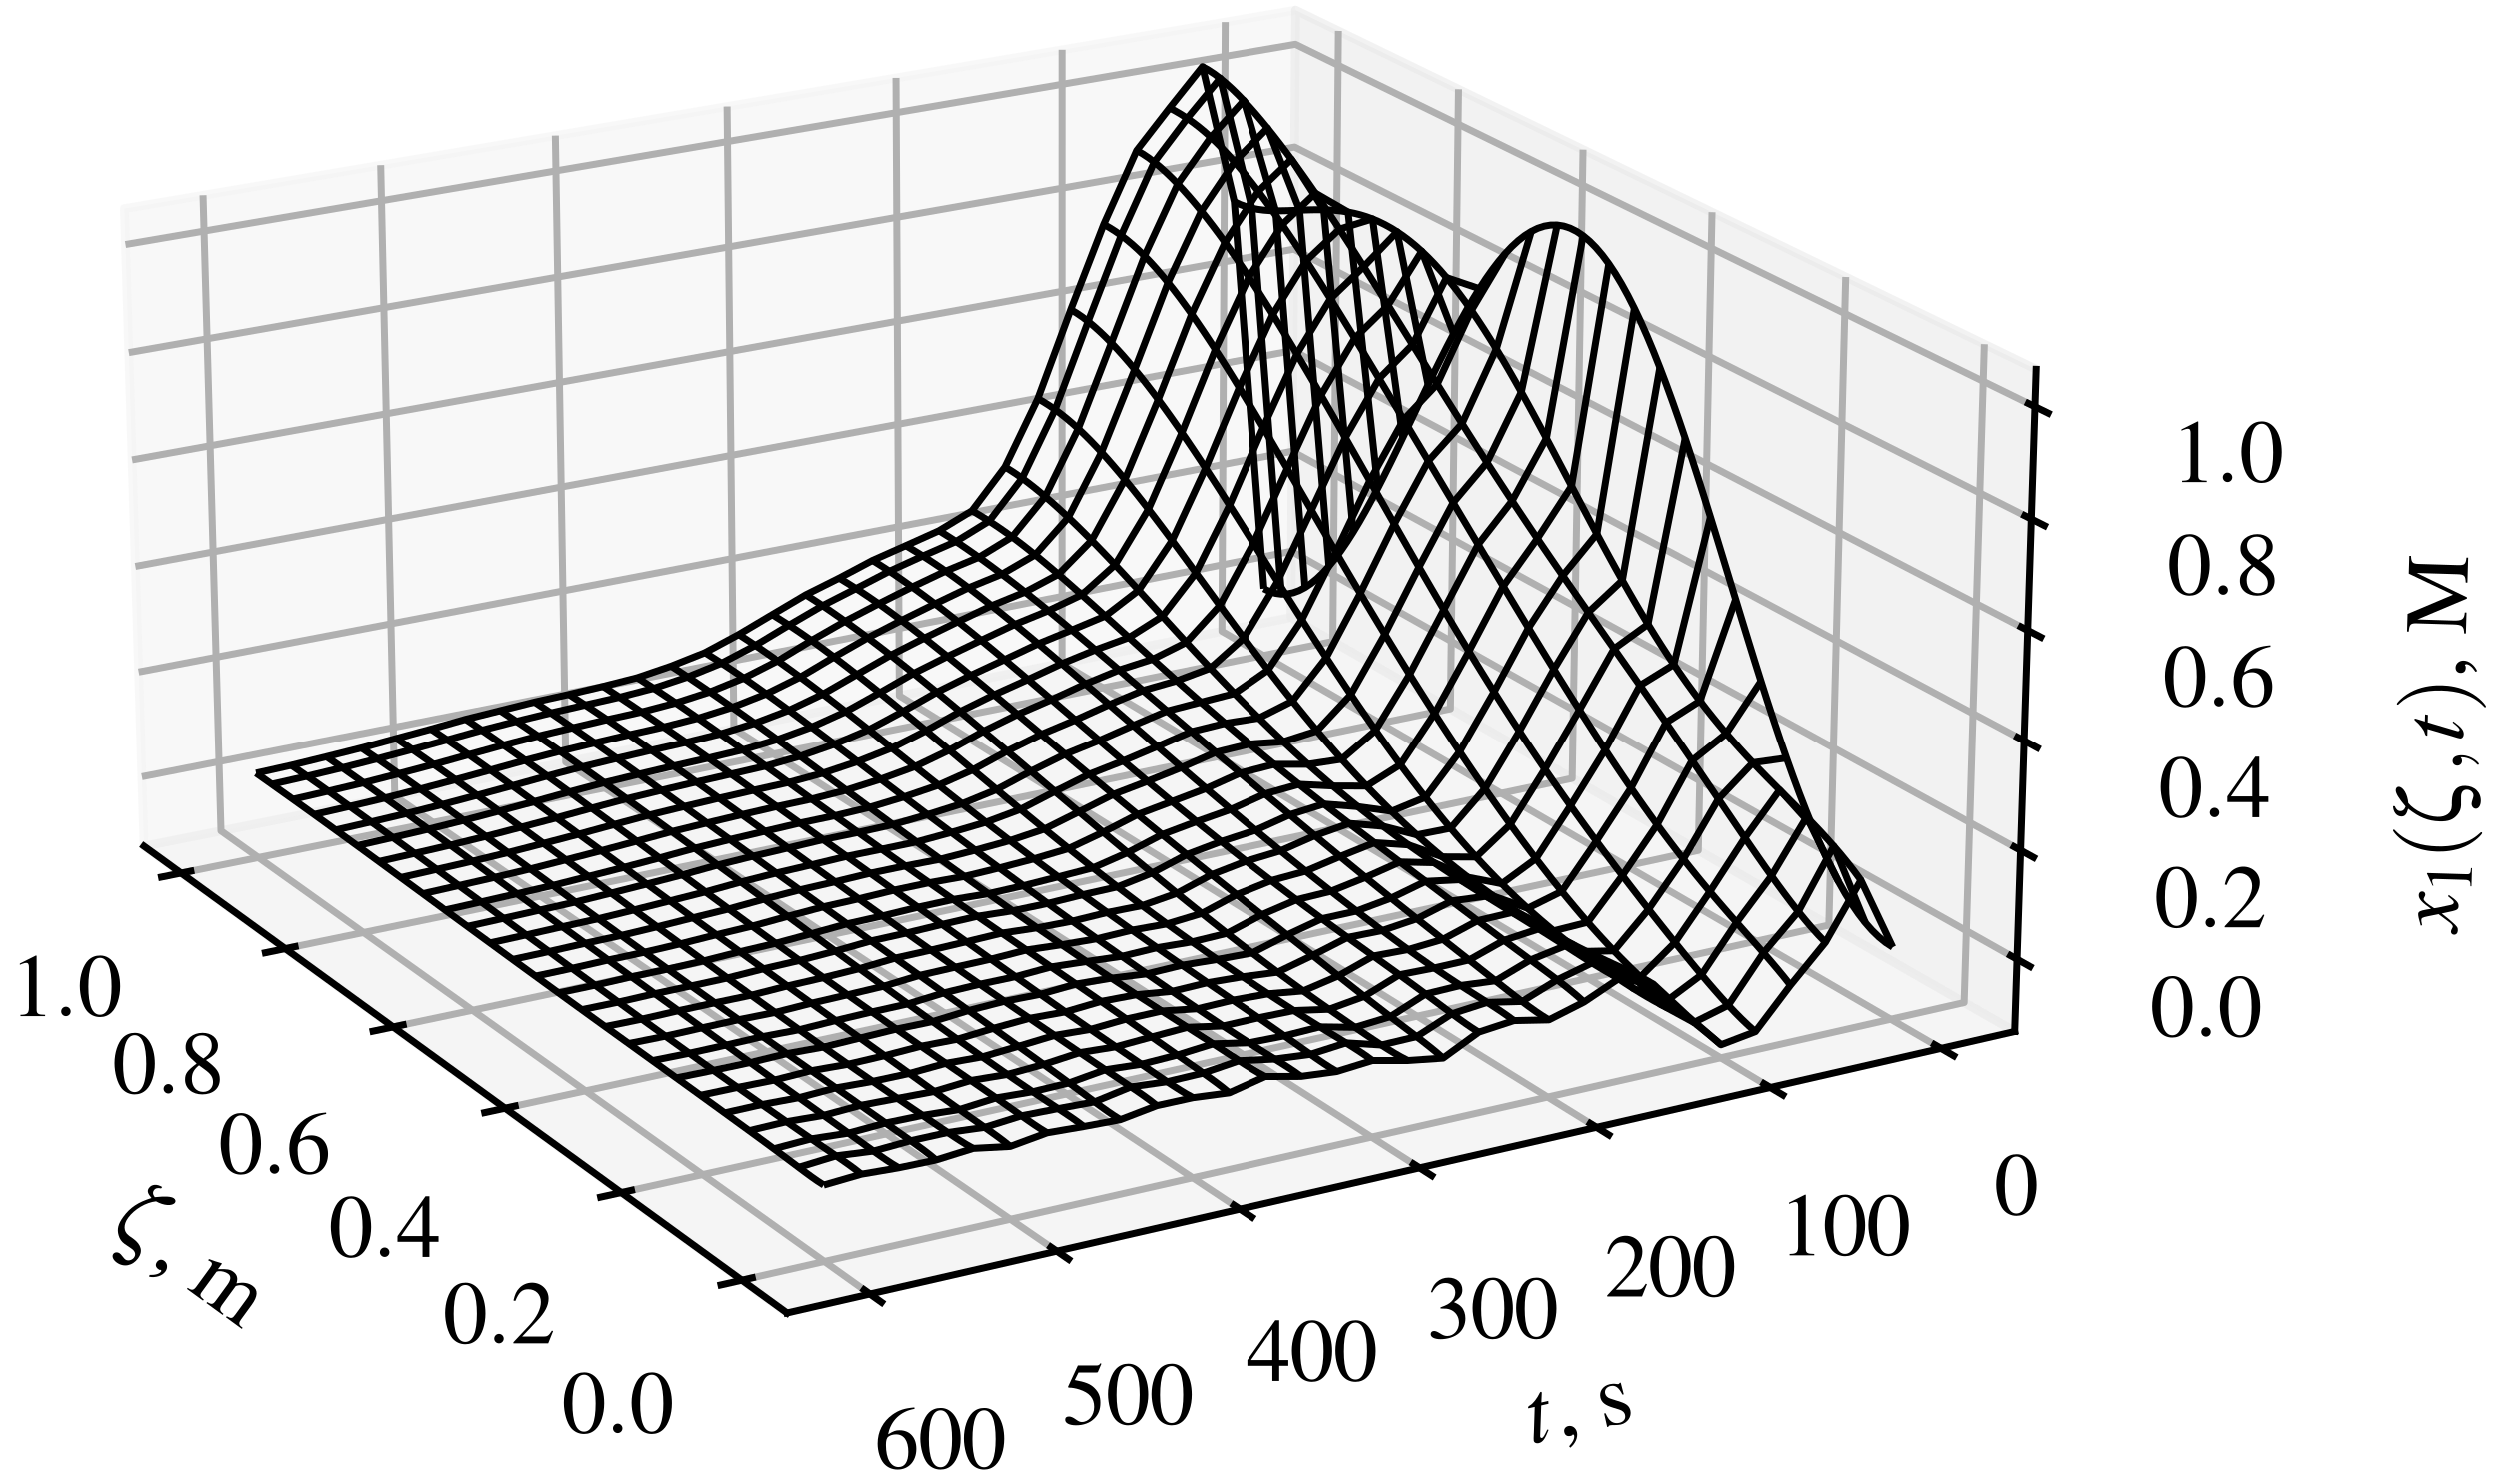 <?xml version="1.0" encoding="UTF-8" standalone="no"?>
<svg
   width="285.726pt"
   height="169.768pt"
   viewBox="0 0 285.726 169.768"
   version="1.1"
   id="svg151"
   sodipodi:docname="closedloop_response.svg"
   inkscape:version="1.3.2 (091e20e, 2023-11-25, custom)"
   xmlns:inkscape="http://www.inkscape.org/namespaces/inkscape"
   xmlns:sodipodi="http://sodipodi.sourceforge.net/DTD/sodipodi-0.dtd"
   xmlns:xlink="http://www.w3.org/1999/xlink"
   xmlns="http://www.w3.org/2000/svg"
   xmlns:svg="http://www.w3.org/2000/svg"
   xmlns:rdf="http://www.w3.org/1999/02/22-rdf-syntax-ns#"
   xmlns:cc="http://creativecommons.org/ns#"
   xmlns:dc="http://purl.org/dc/elements/1.1/">
  <rect x="0" y="0" width="285.726" height="169.768" fill="#808080" stroke="none"/>
  <sodipodi:namedview
     id="namedview151"
     pagecolor="#ffffff"
     bordercolor="#000000"
     borderopacity="0.25"
     inkscape:showpageshadow="2"
     inkscape:pageopacity="0.0"
     inkscape:pagecheckerboard="0"
     inkscape:deskcolor="#d1d1d1"
     inkscape:document-units="pt"
     inkscape:zoom="1.9791667"
     inkscape:cx="174.82105"
     inkscape:cy="98.021051"
     inkscape:window-width="1920"
     inkscape:window-height="1002"
     inkscape:window-x="2552"
     inkscape:window-y="-8"
     inkscape:window-maximized="1"
     inkscape:current-layer="svg151" />
  <defs
     id="defs1">
    <style
       type="text/css"
       id="style1">*{stroke-linejoin: round; stroke-linecap: butt}</style>
    <clipPath
       clipPathUnits="userSpaceOnUse"
       id="clipPath152">
      <rect
         style="fill:#000000;fill-opacity:0;stroke-width:0.75"
         id="rect153"
         width="285.726"
         height="169.768"
         x="34.863"
         y="77.684"
         ry="0" />
    </clipPath>
  </defs>
  <g
     id="figure_1"
     clip-path="url(#clipPath152)"
     transform="translate(-34.863,-77.684)">
    <g
       id="patch_1">
      <path
         d="M 0,302.4 H 331.883 V 0 H 0 Z"
         style="fill:#ffffff"
         id="path1" />
    </g>
    <g
       id="patch_2">
      <path
         d="M 37.658,266.4 H 268.058 V 36 H 37.658 Z"
         style="fill:#ffffff"
         id="path2" />
    </g>
    <g
       id="pane3d_1">
      <g
         id="patch_3">
        <path
           d="M 182.479,148.278 51.326,174.489 49.077,101.524 183.017,78.848"
           style="opacity:0.5;fill:#f2f2f2;stroke:#f2f2f2;stroke-linejoin:miter"
           id="path3" />
      </g>
    </g>
    <g
       id="pane3d_2">
      <g
         id="patch_4">
        <path
           d="m 265.241,195.684 -82.762,-47.406 0.538,-69.43 84.678,41.05"
           style="opacity:0.5;fill:#e6e6e6;stroke:#e6e6e6;stroke-linejoin:miter"
           id="path4" />
      </g>
    </g>
    <g
       id="pane3d_3">
      <g
         id="patch_5">
        <path
           d="M 265.241,195.684 182.479,148.278 51.326,174.489 124.812,227.857"
           style="opacity:0.5;fill:#ececec;stroke:#ececec;stroke-linejoin:miter"
           id="path5" />
      </g>
    </g>
    <g
       id="grid3d_1">
      <g
         id="Line3DCollection_1">
        <path
           d="m 119.652,224.109 139.81,-31.736 2.309,-75.348"
           style="fill:none;stroke:#b0b0b0;stroke-width:0.8"
           id="path6" />
        <path
           d="m 105.864,214.096 138.133,-30.581 1.928,-74.171"
           style="fill:none;stroke:#b0b0b0;stroke-width:0.8"
           id="path7" />
        <path
           d="m 92.588,204.455 136.485,-29.488 1.573,-73.03"
           style="fill:none;stroke:#b0b0b0;stroke-width:0.8"
           id="path8" />
        <path
           d="M 79.796,195.165 214.662,166.712 215.902,94.79"
           style="fill:none;stroke:#b0b0b0;stroke-width:0.8"
           id="path9" />
        <path
           d="M 67.462,186.207 200.738,158.736 201.667,87.889"
           style="fill:none;stroke:#b0b0b0;stroke-width:0.8"
           id="path10" />
        <path
           d="M 55.561,177.565 187.276,151.025 187.916,81.223"
           style="fill:none;stroke:#b0b0b0;stroke-width:0.8"
           id="path11" />
      </g>
    </g>
    <g
       id="grid3d_2">
      <g
         id="Line3DCollection_2">
        <path
           d="m 174.94,80.215 -0.379,69.645 82.25,47.755"
           style="fill:none;stroke:#b0b0b0;stroke-width:0.8"
           id="path12" />
        <path
           d="m 156.261,83.378 -0.006,70.141 81.043,48.567"
           style="fill:none;stroke:#b0b0b0;stroke-width:0.8"
           id="path13" />
        <path
           d="m 137.273,86.592 0.379,70.644 79.783,49.4"
           style="fill:none;stroke:#b0b0b0;stroke-width:0.8"
           id="path14" />
        <path
           d="m 117.968,89.861 0.777,71.155 78.467,50.254"
           style="fill:none;stroke:#b0b0b0;stroke-width:0.8"
           id="path15" />
        <path
           d="m 98.338,93.184 1.188,71.672 77.093,51.131"
           style="fill:none;stroke:#b0b0b0;stroke-width:0.8"
           id="path16" />
        <path
           d="m 78.375,96.564 1.613,72.197 75.659,52.031"
           style="fill:none;stroke:#b0b0b0;stroke-width:0.8"
           id="path17" />
        <path
           d="m 58.07,100.001 2.052,72.73 74.162,52.955"
           style="fill:none;stroke:#b0b0b0;stroke-width:0.8"
           id="path18" />
      </g>
    </g>
    <g
       id="grid3d_3">
      <g
         id="Line3DCollection_3">
        <path
           d="M 265.509,187.422 182.538,140.695 51.081,166.528"
           style="fill:none;stroke:#b0b0b0;stroke-width:0.8"
           id="path19" />
        <path
           d="M 265.912,174.958 182.627,129.26 50.71,154.521"
           style="fill:none;stroke:#b0b0b0;stroke-width:0.8"
           id="path20" />
        <path
           d="m 266.319,162.401 -83.603,-44.651 -132.378,24.678"
           style="fill:none;stroke:#b0b0b0;stroke-width:0.8"
           id="path21" />
        <path
           d="M 266.729,149.751 182.806,106.162 49.962,130.249"
           style="fill:none;stroke:#b0b0b0;stroke-width:0.8"
           id="path22" />
        <path
           d="M 267.141,137.006 182.896,94.496 49.584,117.984"
           style="fill:none;stroke:#b0b0b0;stroke-width:0.8"
           id="path23" />
        <path
           d="M 267.557,124.167 182.987,82.751 49.204,105.63"
           style="fill:none;stroke:#b0b0b0;stroke-width:0.8"
           id="path24" />
      </g>
    </g>
    <g
       id="axis3d_1">
      <g
         id="line2d_1">
        <path
           d="M 51.326,174.489 124.812,227.857"
           style="fill:none;stroke:#000000;stroke-width:0.8;stroke-linecap:square"
           id="path25" />
      </g>
      <g
         id="xtick_1">
        <g
           id="line2d_2">
          <path
             d="m 120.842,223.839 -3.571,0.811"
             style="fill:none;stroke:#000000;stroke-width:0.8;stroke-linecap:square"
             id="path26" />
        </g>
        <g
           id="text_1">
          <!-- $\mathdefault{0.0}$ -->
          <g
             transform="matrix(0.1,0,0,-0.1,99.064,241.584)"
             id="g28">
            <defs
               id="defs26">
              <path
                 id="NimbusRomNo9L-Regu-30"
                 d="M 1626,4352 C 1274,4352 1005,4243 768,4019 397,3661 154,2924 154,2176 154,1478 365,729 666,371 902,89 1229,-64 1600,-64 c 326,0 602,108 832,332 371,352 614,1095 614,1869 0,1312 -582,2215 -1420,2215 z m -20,-167 c 538,0 826,-723 826,-2061 0,-1337 -282,-2022 -832,-2022 -550,0 -832,685 -832,2016 0,1357 288,2067 838,2067 z"
                 transform="scale(0.016)" />
              <path
                 id="CMMI10-3a"
                 d="M 1229,339 C 1229,524 1075,678 890,678 704,678 550,524 550,339 550,153 704,0 890,0 c 185,0 339,153 339,339 z"
                 transform="scale(0.016)" />
            </defs>
            <use
               xlink:href="#NimbusRomNo9L-Regu-30"
               transform="scale(0.996)"
               id="use26" />
            <use
               xlink:href="#CMMI10-3a"
               transform="matrix(0.996,0,0,0.996,49.813,0)"
               id="use27" />
            <use
               xlink:href="#NimbusRomNo9L-Regu-30"
               transform="matrix(0.996,0,0,0.996,77.409,0)"
               id="use28" />
          </g>
        </g>
      </g>
      <g
         id="xtick_2">
        <g
           id="line2d_3">
          <path
             d="m 107.038,213.836 -3.524,0.78"
             style="fill:none;stroke:#000000;stroke-width:0.8;stroke-linecap:square"
             id="path28" />
        </g>
        <g
           id="text_2">
          <!-- $\mathdefault{0.2}$ -->
          <g
             transform="matrix(0.1,0,0,-0.1,85.493,231.329)"
             id="g31">
            <defs
               id="defs28">
              <path
                 id="NimbusRomNo9L-Regu-32"
                 d="m 3040,879 -83,33 C 2720,544 2637,486 2349,486 H 819 l 1075,1135 c 570,600 820,1090 820,1593 0,644 -519,1138 -1184,1138 -352,0 -685,-141 -922,-397 C 403,3736 307,3530 198,3072 l 135,-33 c 256,632 486,839 928,839 537,0 902,-368 902,-909 0,-503 -294,-1103 -832,-1677 L 192,76 V 0 h 2496 z"
                 transform="scale(0.016)" />
            </defs>
            <use
               xlink:href="#NimbusRomNo9L-Regu-30"
               transform="scale(0.996)"
               id="use29" />
            <use
               xlink:href="#CMMI10-3a"
               transform="matrix(0.996,0,0,0.996,49.813,0)"
               id="use30" />
            <use
               xlink:href="#NimbusRomNo9L-Regu-32"
               transform="matrix(0.996,0,0,0.996,77.409,0)"
               id="use31" />
          </g>
        </g>
      </g>
      <g
         id="xtick_3">
        <g
           id="line2d_4">
          <path
             d="m 93.746,204.204 -3.479,0.752"
             style="fill:none;stroke:#000000;stroke-width:0.8;stroke-linecap:square"
             id="path31" />
        </g>
        <g
           id="text_3">
          <!-- $\mathdefault{0.4}$ -->
          <g
             transform="matrix(0.1,0,0,-0.1,72.428,221.456)"
             id="g34">
            <defs
               id="defs31">
              <path
                 id="NimbusRomNo9L-Regu-34"
                 d="M 3021,1497 H 2368 V 4352 H 2086 L 77,1497 V 1088 H 1875 V 0 h 493 v 1088 h 653 z m -1152,0 H 333 l 1536,2200 z"
                 transform="scale(0.016)" />
            </defs>
            <use
               xlink:href="#NimbusRomNo9L-Regu-30"
               transform="scale(0.996)"
               id="use32" />
            <use
               xlink:href="#CMMI10-3a"
               transform="matrix(0.996,0,0,0.996,49.813,0)"
               id="use33" />
            <use
               xlink:href="#NimbusRomNo9L-Regu-34"
               transform="matrix(0.996,0,0,0.996,77.409,0)"
               id="use34" />
          </g>
        </g>
      </g>
      <g
         id="xtick_4">
        <g
           id="line2d_5">
          <path
             d="m 80.939,194.923 -3.434,0.724"
             style="fill:none;stroke:#000000;stroke-width:0.8;stroke-linecap:square"
             id="path34" />
        </g>
        <g
           id="text_4">
          <!-- $\mathdefault{0.6}$ -->
          <g
             transform="matrix(0.1,0,0,-0.1,59.841,211.944)"
             id="g37">
            <defs
               id="defs34">
              <path
                 id="NimbusRomNo9L-Regu-36"
                 d="M 2854,4390 C 2125,4326 1754,4204 1286,3878 595,3385 218,2655 218,1801 218,1248 390,688 666,369 909,89 1254,-64 1651,-64 c 794,0 1344,605 1344,1484 0,814 -467,1332 -1203,1332 -282,0 -416,-45 -819,-289 173,967 889,1658 1894,1825 z M 1549,2457 c 550,0 870,-458 870,-1254 0,-700 -249,-1088 -697,-1088 -564,0 -909,598 -909,1585 0,324 51,503 179,598 134,102 333,159 557,159 z"
                 transform="scale(0.016)" />
            </defs>
            <use
               xlink:href="#NimbusRomNo9L-Regu-30"
               transform="scale(0.996)"
               id="use35" />
            <use
               xlink:href="#CMMI10-3a"
               transform="matrix(0.996,0,0,0.996,49.813,0)"
               id="use36" />
            <use
               xlink:href="#NimbusRomNo9L-Regu-36"
               transform="matrix(0.996,0,0,0.996,77.409,0)"
               id="use37" />
          </g>
        </g>
      </g>
      <g
         id="xtick_5">
        <g
           id="line2d_6">
          <path
             d="m 68.59,185.975 -3.39,0.699"
             style="fill:none;stroke:#000000;stroke-width:0.8;stroke-linecap:square"
             id="path37" />
        </g>
        <g
           id="text_5">
          <!-- $\mathdefault{0.8}$ -->
          <g
             transform="matrix(0.1,0,0,-0.1,47.706,202.774)"
             id="g40">
            <defs
               id="defs37">
              <path
                 id="NimbusRomNo9L-Regu-38"
                 d="m 1856,2400 c 634,339 858,608 858,1043 0,525 -461,909 -1101,909 C 915,4352 397,3923 397,3341 397,2924 518,2739 1190,2150 499,1625 358,1427 358,992 358,371 864,-64 1587,-64 c 768,0 1261,422 1261,1081 0,493 -218,807 -992,1383 z m -115,-660 c 467,-332 621,-563 621,-921 0,-416 -288,-704 -704,-704 -487,0 -813,371 -813,928 0,409 141,678 512,979 z m -71,775 c -569,371 -800,665 -800,1024 0,371 288,633 692,633 435,0 710,-281 710,-723 0,-365 -179,-653 -544,-896 -32,-19 -32,-19 -58,-38 z"
                 transform="scale(0.016)" />
            </defs>
            <use
               xlink:href="#NimbusRomNo9L-Regu-30"
               transform="scale(0.996)"
               id="use38" />
            <use
               xlink:href="#CMMI10-3a"
               transform="matrix(0.996,0,0,0.996,49.813,0)"
               id="use39" />
            <use
               xlink:href="#NimbusRomNo9L-Regu-38"
               transform="matrix(0.996,0,0,0.996,77.409,0)"
               id="use40" />
          </g>
        </g>
      </g>
      <g
         id="xtick_6">
        <g
           id="line2d_7">
          <path
             d="m 56.676,177.341 -3.347,0.674"
             style="fill:none;stroke:#000000;stroke-width:0.8;stroke-linecap:square"
             id="path40" />
        </g>
        <g
           id="text_6">
          <!-- $\mathdefault{1.0}$ -->
          <g
             transform="matrix(0.1,0,0,-0.1,36,193.928)"
             id="g43">
            <defs
               id="defs40">
              <path
                 id="NimbusRomNo9L-Regu-31"
                 d="M 1862,4352 710,3776 v -90 c 77,32 148,57 173,70 115,45 224,70 288,70 135,0 192,-95 192,-301 V 599 C 1363,386 1312,238 1210,179 1114,121 1024,102 755,96 V 0 h 1767 v 96 c -506,6 -608,71 -608,381 v 3862 z"
                 transform="scale(0.016)" />
            </defs>
            <use
               xlink:href="#NimbusRomNo9L-Regu-31"
               transform="scale(0.996)"
               id="use41" />
            <use
               xlink:href="#CMMI10-3a"
               transform="matrix(0.996,0,0,0.996,49.813,0)"
               id="use42" />
            <use
               xlink:href="#NimbusRomNo9L-Regu-30"
               transform="matrix(0.996,0,0,0.996,77.409,0)"
               id="use43" />
          </g>
        </g>
      </g>
      <g
         id="text_7">
        <!-- $\zeta$, m -->
        <g
           transform="matrix(0.081,0.059,0.059,-0.081,47.063,218.428)"
           id="g46">
          <defs
             id="defs43">
            <path
               id="StandardSymL-7a"
               d="M 1376,4851 C 941,4819 653,4576 653,4237 653,3987 800,3865 1222,3763 621,2950 384,2316 384,1484 384,857 525,505 896,217 1107,51 1331,-26 1594,-26 c 38,0 83,0 147,6 275,7 441,13 493,13 300,0 486,-157 486,-412 0,-249 -205,-477 -422,-477 -32,0 -71,6 -109,13 -391,104 -391,104 -461,104 -198,0 -358,-137 -358,-303 0,-205 230,-352 556,-352 621,0 1063,473 1063,1146 0,601 -391,928 -1107,928 h -135 -77 l -76,-7 -122,7 c -461,0 -768,396 -768,992 0,768 384,1651 922,2131 627,70 1152,397 1152,723 0,115 -103,205 -244,205 -230,0 -582,-224 -1158,-742 -230,70 -339,192 -339,377 0,173 115,307 339,397 z"
               transform="scale(0.016)" />
            <path
               id="NimbusRomNo9L-Regu-2c"
               d="m 531,-890 c 429,211 717,601 717,986 0,320 -224,569 -512,569 C 512,665 358,518 358,300 358,57 506,-64 736,-64 c 38,0 83,6 122,12 44,52 44,52 51,52 51,0 89,-39 89,-90 0,-205 -179,-442 -524,-679 z"
               transform="scale(0.016)" />
            <path
               id="NimbusRomNo9L-Regu-6d"
               d="m 122,2547 c 83,19 134,25 204,25 167,0 224,-102 224,-409 V 544 C 550,198 461,102 102,96 V 0 h 1421 v 96 c -339,12 -435,83 -435,332 v 1805 c 0,13 51,77 96,122 160,147 435,256 659,256 282,0 423,-224 423,-672 V 550 C 2266,192 2195,121 1830,96 V 0 h 1434 v 96 c -365,6 -461,115 -461,512 v 1612 c 192,276 403,391 698,391 365,0 480,-173 480,-704 V 556 C 3981,192 3930,140 3558,96 V 0 h 1402 v 96 l -166,12 c -192,13 -276,128 -276,378 v 1318 c 0,756 -249,1140 -742,1140 -371,0 -698,-167 -1043,-538 -115,365 -333,538 -679,538 -281,0 -460,-90 -992,-493 v 480 l -44,13 C 691,2822 474,2751 122,2655 Z"
               transform="scale(0.016)" />
          </defs>
          <use
             xlink:href="#StandardSymL-7a"
             transform="scale(0.996)"
             id="use44" />
          <use
             xlink:href="#NimbusRomNo9L-Regu-2c"
             transform="matrix(0.996,0,0,0.996,61.767,0)"
             id="use45" />
          <use
             xlink:href="#NimbusRomNo9L-Regu-6d"
             transform="matrix(0.996,0,0,0.996,111.58,0)"
             id="use46" />
        </g>
      </g>
    </g>
    <g
       id="axis3d_2">
      <g
         id="line2d_8">
        <path
           d="M 265.241,195.684 124.812,227.857"
           style="fill:none;stroke:#000000;stroke-width:0.8;stroke-linecap:square"
           id="path46" />
      </g>
      <g
         id="xtick_7">
        <g
           id="line2d_9">
          <path
             d="m 256.085,197.193 2.183,1.267"
             style="fill:none;stroke:#000000;stroke-width:0.8;stroke-linecap:square"
             id="path47" />
        </g>
        <g
           id="text_8">
          <!-- $\mathdefault{0}$ -->
          <g
             transform="matrix(0.1,0,0,-0.1,262.885,216.65)"
             id="g47">
            <use
               xlink:href="#NimbusRomNo9L-Regu-30"
               transform="scale(0.996)"
               id="use47" />
          </g>
        </g>
      </g>
      <g
         id="xtick_8">
        <g
           id="line2d_10">
          <path
             d="m 236.582,201.656 2.153,1.29"
             style="fill:none;stroke:#000000;stroke-width:0.8;stroke-linecap:square"
             id="path48" />
        </g>
        <g
           id="text_9">
          <!-- $\mathdefault{100}$ -->
          <g
             transform="matrix(0.1,0,0,-0.1,238.31,221.267)"
             id="g50">
            <use
               xlink:href="#NimbusRomNo9L-Regu-31"
               transform="scale(0.996)"
               id="use48" />
            <use
               xlink:href="#NimbusRomNo9L-Regu-30"
               transform="matrix(0.996,0,0,0.996,49.813,0)"
               id="use49" />
            <use
               xlink:href="#NimbusRomNo9L-Regu-30"
               transform="matrix(0.996,0,0,0.996,99.626,0)"
               id="use50" />
          </g>
        </g>
      </g>
      <g
         id="xtick_9">
        <g
           id="line2d_11">
          <path
             d="m 216.729,206.199 2.121,1.313"
             style="fill:none;stroke:#000000;stroke-width:0.8;stroke-linecap:square"
             id="path50" />
        </g>
        <g
           id="text_10">
          <!-- $\mathdefault{200}$ -->
          <g
             transform="matrix(0.1,0,0,-0.1,218.361,225.968)"
             id="g53">
            <use
               xlink:href="#NimbusRomNo9L-Regu-32"
               transform="scale(0.996)"
               id="use51" />
            <use
               xlink:href="#NimbusRomNo9L-Regu-30"
               transform="matrix(0.996,0,0,0.996,49.813,0)"
               id="use52" />
            <use
               xlink:href="#NimbusRomNo9L-Regu-30"
               transform="matrix(0.996,0,0,0.996,99.626,0)"
               id="use53" />
          </g>
        </g>
      </g>
      <g
         id="xtick_10">
        <g
           id="line2d_12">
          <path
             d="m 196.517,210.825 2.088,1.337"
             style="fill:none;stroke:#000000;stroke-width:0.8;stroke-linecap:square"
             id="path53" />
        </g>
        <g
           id="text_11">
          <!-- $\mathdefault{300}$ -->
          <g
             transform="matrix(0.1,0,0,-0.1,198.048,230.754)"
             id="g56">
            <defs
               id="defs53">
              <path
                 id="NimbusRomNo9L-Regu-33"
                 d="m 979,2137 c 378,0 525,-13 679,-70 396,-141 646,-506 646,-947 0,-538 -365,-954 -838,-954 -173,0 -301,45 -538,198 C 736,480 627,524 518,524 371,524 275,435 275,300 275,76 550,-64 998,-64 c 493,0 999,166 1300,428 300,263 467,634 467,1063 0,326 -103,627 -288,825 -128,141 -250,218 -531,340 441,300 601,537 601,883 0,518 -409,877 -998,877 -320,0 -602,-109 -832,-314 C 525,3865 429,3699 288,3315 l 96,-26 c 262,468 550,678 954,678 416,0 704,-281 704,-684 0,-231 -96,-461 -256,-621 -192,-192 -372,-288 -807,-442 z"
                 transform="scale(0.016)" />
            </defs>
            <use
               xlink:href="#NimbusRomNo9L-Regu-33"
               transform="scale(0.996)"
               id="use54" />
            <use
               xlink:href="#NimbusRomNo9L-Regu-30"
               transform="matrix(0.996,0,0,0.996,49.813,0)"
               id="use55" />
            <use
               xlink:href="#NimbusRomNo9L-Regu-30"
               transform="matrix(0.996,0,0,0.996,99.626,0)"
               id="use56" />
          </g>
        </g>
      </g>
      <g
         id="xtick_11">
        <g
           id="line2d_13">
          <path
             d="m 175.936,215.534 2.053,1.362"
             style="fill:none;stroke:#000000;stroke-width:0.8;stroke-linecap:square"
             id="path56" />
        </g>
        <g
           id="text_12">
          <!-- $\mathdefault{400}$ -->
          <g
             transform="matrix(0.1,0,0,-0.1,177.361,235.628)"
             id="g59">
            <use
               xlink:href="#NimbusRomNo9L-Regu-34"
               transform="scale(0.996)"
               id="use57" />
            <use
               xlink:href="#NimbusRomNo9L-Regu-30"
               transform="matrix(0.996,0,0,0.996,49.813,0)"
               id="use58" />
            <use
               xlink:href="#NimbusRomNo9L-Regu-30"
               transform="matrix(0.996,0,0,0.996,99.626,0)"
               id="use59" />
          </g>
        </g>
      </g>
      <g
         id="xtick_12">
        <g
           id="line2d_14">
          <path
             d="m 154.976,220.331 2.017,1.387"
             style="fill:none;stroke:#000000;stroke-width:0.8;stroke-linecap:square"
             id="path59" />
        </g>
        <g
           id="text_13">
          <!-- $\mathdefault{500}$ -->
          <g
             transform="matrix(0.1,0,0,-0.1,156.289,240.593)"
             id="g62">
            <defs
               id="defs59">
              <path
                 id="NimbusRomNo9L-Regu-35"
                 d="m 1158,3718 h 1255 c 102,0 128,13 147,57 l 243,570 -57,45 c -96,-134 -160,-166 -295,-166 H 1114 L 416,2717 c -6,-12 -6,-19 -6,-31 0,-32 25,-51 76,-51 205,0 461,-44 724,-127 C 1946,2274 2285,1882 2285,1255 2285,647 1894,172 1395,172 1267,172 1158,217 966,356 762,502 614,565 480,565 294,565 205,489 205,331 205,89 506,-64 986,-64 c 537,0 998,172 1318,496 294,285 429,646 429,1127 0,456 -122,747 -442,1063 -281,279 -646,425 -1401,558 z"
                 transform="scale(0.016)" />
            </defs>
            <use
               xlink:href="#NimbusRomNo9L-Regu-35"
               transform="scale(0.996)"
               id="use60" />
            <use
               xlink:href="#NimbusRomNo9L-Regu-30"
               transform="matrix(0.996,0,0,0.996,49.813,0)"
               id="use61" />
            <use
               xlink:href="#NimbusRomNo9L-Regu-30"
               transform="matrix(0.996,0,0,0.996,99.626,0)"
               id="use62" />
          </g>
        </g>
      </g>
      <g
         id="xtick_13">
        <g
           id="line2d_15">
          <path
             d="m 133.626,225.217 1.979,1.413"
             style="fill:none;stroke:#000000;stroke-width:0.8;stroke-linecap:square"
             id="path62" />
        </g>
        <g
           id="text_14">
          <!-- $\mathdefault{600}$ -->
          <g
             transform="matrix(0.1,0,0,-0.1,134.822,245.651)"
             id="g65">
            <use
               xlink:href="#NimbusRomNo9L-Regu-36"
               transform="scale(0.996)"
               id="use63" />
            <use
               xlink:href="#NimbusRomNo9L-Regu-30"
               transform="matrix(0.996,0,0,0.996,49.813,0)"
               id="use64" />
            <use
               xlink:href="#NimbusRomNo9L-Regu-30"
               transform="matrix(0.996,0,0,0.996,99.626,0)"
               id="use65" />
          </g>
        </g>
      </g>
      <g
         id="text_15">
        <!-- $t$, s -->
        <g
           transform="matrix(0.097,-0.022,-0.022,-0.097,209.967,242.827)"
           id="g68">
          <defs
             id="defs65">
            <path
               id="NimbusRomNo9L-ReguItal-74"
               d="m 1894,2752 h -512 l 180,659 c 6,13 6,25 6,32 0,45 -19,64 -51,64 -39,0 -58,-7 -96,-58 -250,-326 -647,-646 -851,-704 -160,-51 -205,-90 -205,-160 0,-6 0,-19 6,-38 H 845 L 384,782 C 371,724 365,705 346,647 288,454 237,230 237,179 237,38 371,-64 544,-64 c 294,0 506,179 909,775 l -83,45 C 1056,352 954,249 851,249 c -57,0 -96,51 -96,128 0,7 0,13 7,33 l 563,2137 h 537 z"
               transform="scale(0.016)" />
            <path
               id="NimbusRomNo9L-Regu-73"
               d="m 2016,2009 -26,871 h -70 l -13,-13 c -57,-45 -64,-52 -89,-52 -39,0 -103,13 -173,45 -141,58 -282,84 -448,84 -506,0 -871,-327 -871,-789 0,-359 205,-616 749,-924 l 371,-212 C 1670,891 1779,737 1779,538 1779,256 1574,76 1248,76 1030,76 832,160 710,301 576,461 518,609 435,974 H 333 V -26 h 83 c 45,64 70,77 147,77 58,0 147,-13 295,-51 179,-39 352,-64 467,-64 493,0 902,371 902,820 0,321 -153,533 -537,764 l -692,410 c -179,103 -275,263 -275,436 0,257 199,437 493,437 365,0 557,-218 704,-789 z"
               transform="scale(0.016)" />
          </defs>
          <use
             xlink:href="#NimbusRomNo9L-ReguItal-74"
             transform="scale(0.996)"
             id="use66" />
          <use
             xlink:href="#NimbusRomNo9L-Regu-2c"
             transform="matrix(0.996,0,0,0.996,34.469,0)"
             id="use67" />
          <use
             xlink:href="#NimbusRomNo9L-Regu-73"
             transform="matrix(0.996,0,0,0.996,84.282,0)"
             id="use68" />
        </g>
      </g>
    </g>
    <g
       id="axis3d_3">
      <g
         id="line2d_16">
        <path
           d="m 265.241,195.684 2.454,-75.786"
           style="fill:none;stroke:#000000;stroke-width:0.8;stroke-linecap:square"
           id="path68" />
      </g>
      <g
         id="xtick_14">
        <g
           id="line2d_17">
          <path
             d="m 264.776,187.009 2.202,1.24"
             style="fill:none;stroke:#000000;stroke-width:0.8;stroke-linecap:square"
             id="path69" />
        </g>
        <g
           id="text_16">
          <!-- $\mathdefault{0.0}$ -->
          <g
             transform="matrix(0.1,0,0,-0.1,280.699,196.277)"
             id="g71">
            <use
               xlink:href="#NimbusRomNo9L-Regu-30"
               transform="scale(0.996)"
               id="use69" />
            <use
               xlink:href="#CMMI10-3a"
               transform="matrix(0.996,0,0,0.996,49.813,0)"
               id="use70" />
            <use
               xlink:href="#NimbusRomNo9L-Regu-30"
               transform="matrix(0.996,0,0,0.996,77.409,0)"
               id="use71" />
          </g>
        </g>
      </g>
      <g
         id="xtick_15">
        <g
           id="line2d_18">
          <path
             d="m 265.177,174.554 2.211,1.213"
             style="fill:none;stroke:#000000;stroke-width:0.8;stroke-linecap:square"
             id="path71" />
        </g>
        <g
           id="text_17">
          <!-- $\mathdefault{0.2}$ -->
          <g
             transform="matrix(0.1,0,0,-0.1,281.184,183.766)"
             id="g74">
            <use
               xlink:href="#NimbusRomNo9L-Regu-30"
               transform="scale(0.996)"
               id="use72" />
            <use
               xlink:href="#CMMI10-3a"
               transform="matrix(0.996,0,0,0.996,49.813,0)"
               id="use73" />
            <use
               xlink:href="#NimbusRomNo9L-Regu-32"
               transform="matrix(0.996,0,0,0.996,77.409,0)"
               id="use74" />
          </g>
        </g>
      </g>
      <g
         id="xtick_16">
        <g
           id="line2d_19">
          <path
             d="m 265.58,162.006 2.22,1.186"
             style="fill:none;stroke:#000000;stroke-width:0.8;stroke-linecap:square"
             id="path74" />
        </g>
        <g
           id="text_18">
          <!-- $\mathdefault{0.4}$ -->
          <g
             transform="matrix(0.1,0,0,-0.1,281.672,171.163)"
             id="g77">
            <use
               xlink:href="#NimbusRomNo9L-Regu-30"
               transform="scale(0.996)"
               id="use75" />
            <use
               xlink:href="#CMMI10-3a"
               transform="matrix(0.996,0,0,0.996,49.813,0)"
               id="use76" />
            <use
               xlink:href="#NimbusRomNo9L-Regu-34"
               transform="matrix(0.996,0,0,0.996,77.409,0)"
               id="use77" />
          </g>
        </g>
      </g>
      <g
         id="xtick_17">
        <g
           id="line2d_20">
          <path
             d="m 265.987,149.365 2.229,1.158"
             style="fill:none;stroke:#000000;stroke-width:0.8;stroke-linecap:square"
             id="path77" />
        </g>
        <g
           id="text_19">
          <!-- $\mathdefault{0.6}$ -->
          <g
             transform="matrix(0.1,0,0,-0.1,282.165,158.466)"
             id="g80">
            <use
               xlink:href="#NimbusRomNo9L-Regu-30"
               transform="scale(0.996)"
               id="use78" />
            <use
               xlink:href="#CMMI10-3a"
               transform="matrix(0.996,0,0,0.996,49.813,0)"
               id="use79" />
            <use
               xlink:href="#NimbusRomNo9L-Regu-36"
               transform="matrix(0.996,0,0,0.996,77.409,0)"
               id="use80" />
          </g>
        </g>
      </g>
      <g
         id="xtick_18">
        <g
           id="line2d_21">
          <path
             d="m 266.396,136.631 2.239,1.13"
             style="fill:none;stroke:#000000;stroke-width:0.8;stroke-linecap:square"
             id="path80" />
        </g>
        <g
           id="text_20">
          <!-- $\mathdefault{0.8}$ -->
          <g
             transform="matrix(0.1,0,0,-0.1,282.661,145.674)"
             id="g83">
            <use
               xlink:href="#NimbusRomNo9L-Regu-30"
               transform="scale(0.996)"
               id="use81" />
            <use
               xlink:href="#CMMI10-3a"
               transform="matrix(0.996,0,0,0.996,49.813,0)"
               id="use82" />
            <use
               xlink:href="#NimbusRomNo9L-Regu-38"
               transform="matrix(0.996,0,0,0.996,77.409,0)"
               id="use83" />
          </g>
        </g>
      </g>
      <g
         id="xtick_19">
        <g
           id="line2d_22">
          <path
             d="m 266.809,123.8 2.248,1.101"
             style="fill:none;stroke:#000000;stroke-width:0.8;stroke-linecap:square"
             id="path83" />
        </g>
        <g
           id="text_21">
          <!-- $\mathdefault{1.0}$ -->
          <g
             transform="matrix(0.1,0,0,-0.1,283.161,132.786)"
             id="g86">
            <use
               xlink:href="#NimbusRomNo9L-Regu-31"
               transform="scale(0.996)"
               id="use84" />
            <use
               xlink:href="#CMMI10-3a"
               transform="matrix(0.996,0,0,0.996,49.813,0)"
               id="use85" />
            <use
               xlink:href="#NimbusRomNo9L-Regu-30"
               transform="matrix(0.996,0,0,0.996,77.409,0)"
               id="use86" />
          </g>
        </g>
      </g>
      <g
         id="text_22">
        <!-- $x_1(\zeta, t)$, M -->
        <g
           transform="matrix(0.003,-0.1,-0.1,-0.003,315.774,184.344)"
           id="g95">
          <defs
             id="defs86">
            <path
               id="NimbusRomNo9L-ReguItal-78"
               d="m 2573,714 c -51,-57 -83,-96 -141,-172 -147,-191 -224,-254 -294,-254 -96,0 -154,82 -199,260 -13,51 -19,90 -25,109 -160,642 -231,935 -231,1030 282,490 512,770 627,770 39,0 90,-19 154,-51 77,-44 122,-57 173,-57 134,0 224,95 224,230 0,134 -109,237 -263,237 -281,0 -524,-231 -966,-912 l -70,350 c -90,433 -160,562 -333,562 -141,0 -359,-58 -749,-186 l -70,-26 25,-96 c 243,58 301,71 359,71 160,0 198,-58 288,-440 L 1267,1357 742,612 C 614,421 486,307 416,307 c -38,0 -102,19 -166,57 -84,45 -154,64 -205,64 -122,0 -218,-96 -218,-224 0,-166 128,-268 320,-268 199,0 275,57 595,447 173,204 308,375 576,744 l 192,-763 c 84,-326 167,-428 372,-428 243,0 409,153 780,727 z"
               transform="scale(0.016)" />
            <path
               id="CMR10-28"
               d="m 2118,-1536 c 0,19 0,32 -108,140 -800,807 -1005,2016 -1005,2996 0,1113 243,2227 1030,3027 83,77 83,89 83,109 0,44 -25,64 -64,64 -64,0 -640,-435 -1017,-1248 C 710,2848 634,2137 634,1600 c 0,-500 70,-1274 422,-1997 384,-787 934,-1203 998,-1203 39,0 64,19 64,64 z"
               transform="scale(0.016)" />
            <path
               id="CMMI10-3b"
               d="M 1299,6 C 1299,428 1139,678 890,678 678,678 550,518 550,339 550,166 678,0 890,0 c 76,0 160,25 224,83 19,13 25,19 32,19 6,0 12,-6 12,-96 0,-466 -224,-843 -435,-1050 -70,-70 -70,-83 -70,-102 0,-45 32,-70 64,-70 70,0 582,486 582,1222 z"
               transform="scale(0.016)" />
            <path
               id="CMR10-29"
               d="m 1850,1600 c 0,499 -71,1273 -423,1997 -384,787 -934,1203 -998,1203 -39,0 -64,-26 -64,-64 0,-20 0,-32 121,-147 628,-634 992,-1652 992,-2989 0,-1095 -236,-2221 -1030,-3028 -83,-76 -83,-89 -83,-108 0,-39 25,-64 64,-64 64,0 640,435 1017,1248 327,704 404,1414 404,1952 z"
               transform="scale(0.016)" />
            <path
               id="NimbusRomNo9L-Regu-4d"
               d="M 4314,3656 V 765 c 0,-529 -77,-612 -583,-644 V 0 h 1792 v 121 c -467,32 -557,121 -557,574 v 2833 c 0,453 84,536 557,574 v 122 H 4250 L 2835,1002 1357,4224 H 90 v -122 c 524,-32 608,-108 608,-574 V 938 C 698,281 608,159 77,121 V 0 H 1581 V 121 C 1088,147 979,293 979,938 V 3509 L 2586,0 h 89 z"
               transform="scale(0.016)" />
          </defs>
          <use
             xlink:href="#NimbusRomNo9L-ReguItal-78"
             transform="scale(0.996)"
             id="use87" />
          <use
             xlink:href="#NimbusRomNo9L-Regu-31"
             transform="matrix(0.737,0,0,0.737,44.234,-15.05)"
             id="use88" />
          <use
             xlink:href="#CMR10-28"
             transform="matrix(0.996,0,0,0.996,81.594,0)"
             id="use89" />
          <use
             xlink:href="#StandardSymL-7a"
             transform="matrix(0.996,0,0,0.996,120.248,0)"
             id="use90" />
          <use
             xlink:href="#CMMI10-3b"
             transform="matrix(0.996,0,0,0.996,182.014,0)"
             id="use91" />
          <use
             xlink:href="#NimbusRomNo9L-ReguItal-74"
             transform="matrix(0.996,0,0,0.996,218.189,0)"
             id="use92" />
          <use
             xlink:href="#CMR10-29"
             transform="matrix(0.996,0,0,0.996,252.658,0)"
             id="use93" />
          <use
             xlink:href="#NimbusRomNo9L-Regu-2c"
             transform="matrix(0.996,0,0,0.996,291.312,0)"
             id="use94" />
          <use
             xlink:href="#NimbusRomNo9L-Regu-4d"
             transform="matrix(0.996,0,0,0.996,341.125,0)"
             id="use95" />
        </g>
      </g>
    </g>
    <g
       id="axes_1">
      <g
         id="Line3DCollection_4">
        <path
           d="m 251.299,186.038 -3.638,-7.663 -4.053,7.105 -3.998,4.908 -4.012,5.314 -3.93,1.499 -3.84,-3.31 -3.858,-3.598 -3.938,-0.687 -4.016,2.706 -4.015,2.042 -3.996,0.084 -4.03,1.322 -4.065,2.966 -4.042,0.274 -4.056,-3.9e-4 -4.084,1.261 -4.093,0.558 -4.104,0.014 -4.132,1.866 -4.139,0.549 -4.156,0.914 -4.173,1.6 -4.186,0.784 -4.201,0.72 -4.216,1.555 -4.234,0.225 -4.247,1.325 -4.264,0.891 -4.281,0.732 -4.293,1.241"
           clip-path="url(#p320607f183)"
           style="fill:none;stroke:#000000;stroke-width:0.8"
           id="path95" />
        <path
           d="m 248.167,183.244 -3.61,-8.763 -4.051,7.487 -3.983,4.716 -4.017,6.001 -3.932,1.968 -3.861,-2.102 -3.847,-3.889 -3.927,-0.819 -3.992,1.929 -4.012,2.477 -3.988,0.106 -4.02,1.298 -4.049,2.618 -4.041,0.957 -4.044,-0.241 -4.075,1.306 -4.083,0.542 -4.096,0.191 -4.119,1.417 -4.131,0.983 -4.145,0.591 -4.162,1.71 -4.175,0.77 -4.191,0.823 -4.205,1.32 -4.222,0.587 -4.237,0.94 -4.251,1.183 -4.271,0.547 -4.281,1.311"
           clip-path="url(#p320607f183)"
           style="fill:none;stroke:#000000;stroke-width:0.8"
           id="path96" />
        <path
           d="m 245.106,178.557 -3.648,-7.408 -4.02,6.733 -3.988,5.328 -4.005,5.985 -3.945,2.958 -3.869,-1.4 -3.849,-3.523 -3.91,-1.346 -3.977,1.614 -4,2.387 -3.986,0.538 -4.006,0.976 -4.038,2.586 -4.035,1.222 -4.037,-0.051 -4.062,1.026 -4.075,0.794 -4.086,0.118 -4.108,1.28 -4.121,1.054 -4.135,0.632 -4.151,1.505 -4.165,1.007 -4.18,0.706 -4.194,1.325 -4.211,0.67 -4.226,0.873 -4.24,1.155 -4.259,0.656 -4.271,1.132"
           clip-path="url(#p320607f183)"
           style="fill:none;stroke:#000000;stroke-width:0.8"
           id="path97" />
        <path
           d="m 242.106,172.169 -3.732,-4.117 -3.978,5.47 -3.996,6.163 -3.99,5.815 -3.956,3.949 -3.876,-0.72 -3.853,-3.004 -3.896,-1.774 -3.962,1.306 -3.988,2.246 -3.982,0.915 -3.995,0.78 -4.026,2.472 -4.028,1.471 -4.03,0.148 -4.051,0.83 -4.066,0.935 -4.077,0.15 -4.097,1.105 -4.111,1.125 -4.125,0.662 -4.14,1.354 -4.154,1.143 -4.17,0.692 -4.183,1.256 -4.2,0.789 -4.216,0.798 -4.229,1.141 -4.248,0.726 -4.261,1.025"
           clip-path="url(#p320607f183)"
           style="fill:none;stroke:#000000;stroke-width:0.8"
           id="path98" />
        <path
           d="m 239.155,164.379 -3.843,0.545 -3.937,4.156 -4.001,6.888 -3.978,5.74 -3.961,4.751 -3.884,0.078 -3.857,-2.478 -3.886,-1.988 -3.947,0.931 -3.977,2.138 -3.976,1.172 -3.985,0.738 -4.014,2.272 -4.02,1.721 -4.023,0.33 -4.041,0.728 -4.057,0.981 -4.068,0.258 -4.086,0.919 -4.101,1.182 -4.115,0.69 -4.129,1.242 -4.143,1.211 -4.16,0.739 -4.173,1.161 -4.189,0.902 -4.205,0.746 -4.218,1.117 -4.236,0.784 -4.25,0.954"
           clip-path="url(#p320607f183)"
           style="fill:none;stroke:#000000;stroke-width:0.8"
           id="path99" />
        <path
           d="m 236.239,155.576 -3.965,5.988 -3.905,3.102 -3.999,7.346 -3.969,5.836 -3.962,5.338 -3.892,0.984 -3.86,-1.946 -3.879,-2.012 -3.933,0.538 -3.966,2.038 -3.969,1.348 -3.977,0.788 -4.002,2.053 -4.012,1.924 -4.015,0.525 -4.031,0.677 -4.047,0.989 -4.059,0.381 -4.076,0.771 -4.09,1.196 -4.105,0.738 -4.119,1.143 -4.133,1.248 -4.149,0.799 -4.162,1.082 -4.178,0.98 -4.195,0.735 -4.207,1.072 -4.225,0.843 -4.24,0.9"
           clip-path="url(#p320607f183)"
           style="fill:none;stroke:#000000;stroke-width:0.8"
           id="path100" />
        <path
           d="m 233.345,146.211 -4.081,11.622 -3.884,2.491 -3.99,7.494 -3.963,6.084 -3.959,5.755 -3.9,1.934 -3.863,-1.375 -3.874,-1.893 -3.92,0.187 -3.955,1.915 -3.962,1.481 -3.969,0.876 -3.99,1.861 -4.003,2.058 -4.007,0.744 -4.021,0.658 -4.037,0.988 -4.05,0.494 -4.066,0.674 -4.08,1.167 -4.095,0.802 -4.109,1.056 -4.122,1.264 -4.138,0.861 -4.152,1.025 -4.167,1.025 -4.184,0.755 -4.197,1.018 -4.213,0.895 -4.229,0.863"
           clip-path="url(#p320607f183)"
           style="fill:none;stroke:#000000;stroke-width:0.8"
           id="path101" />
        <path
           d="m 230.462,136.778 -4.18,16.885 -3.875,2.4 -3.976,7.36 -3.958,6.421 -3.953,6.067 -3.907,2.868 -3.866,-0.735 -3.871,-1.671 -3.909,-0.083 -3.943,1.759 -3.953,1.589 -3.961,0.976 -3.979,1.713 -3.993,2.126 -3.999,0.976 -4.012,0.668 -4.027,0.987 -4.041,0.594 -4.056,0.621 -4.07,1.112 -4.085,0.867 -4.099,0.987 -4.112,1.259 -4.128,0.921 -4.142,0.987 -4.156,1.047 -4.173,0.789 -4.186,0.968 -4.202,0.932 -4.218,0.845"
           clip-path="url(#p320607f183)"
           style="fill:none;stroke:#000000;stroke-width:0.8"
           id="path102" />
        <path
           d="m 227.578,127.778 -4.252,21.268 -3.876,2.815 -3.958,7.011 -3.954,6.779 -3.946,6.331 -3.911,3.742 -3.869,-0.019 -3.868,-1.368 -3.899,-0.254 -3.932,1.581 -3.945,1.677 -3.952,1.08 -3.969,1.608 -3.983,2.144 -3.991,1.204 -4.003,0.712 -4.018,0.986 -4.031,0.684 -4.046,0.602 -4.06,1.048 -4.074,0.921 -4.089,0.941 -4.101,1.237 -4.117,0.979 -4.131,0.963 -4.145,1.056 -4.162,0.828 -4.176,0.929 -4.19,0.954 -4.207,0.844"
           clip-path="url(#p320607f183)"
           style="fill:none;stroke:#000000;stroke-width:0.8"
           id="path103" />
        <path
           d="m 224.685,119.687 -4.29,24.344 -3.884,3.65 -3.939,6.528 -3.948,7.096 -3.94,6.586 -3.913,4.532 -3.872,0.766 -3.866,-0.989 -3.89,-0.324 -3.921,1.398 -3.936,1.739 -3.944,1.185 -3.959,1.539 -3.973,2.131 -3.982,1.413 -3.994,0.791 -4.008,0.987 -4.022,0.766 -4.036,0.606 -4.05,0.985 -4.064,0.959 -4.079,0.917 -4.091,1.202 -4.106,1.031 -4.121,0.953 -4.134,1.057 -4.151,0.868 -4.165,0.904 -4.179,0.962 -4.196,0.853"
           clip-path="url(#p320607f183)"
           style="fill:none;stroke:#000000;stroke-width:0.8"
           id="path104" />
        <path
           d="m 221.777,112.926 -4.292,25.791 -3.896,4.769 -3.92,5.988 -3.941,7.329 -3.933,6.851 -3.912,5.234 -3.875,1.599 -3.865,-0.537 -3.883,-0.3 -3.911,1.23 -3.927,1.774 -3.936,1.29 -3.949,1.5 -3.963,2.101 -3.973,1.595 -3.985,0.899 -3.998,0.995 -4.012,0.841 -4.027,0.629 -4.04,0.93 -4.054,0.98 -4.069,0.909 -4.081,1.162 -4.095,1.073 -4.111,0.955 -4.124,1.052 -4.14,0.905 -4.155,0.89 -4.169,0.962 -4.185,0.866"
           clip-path="url(#p320607f183)"
           style="fill:none;stroke:#000000;stroke-width:0.8"
           id="path105" />
        <path
           d="m 218.851,107.83 -4.259,25.413 -3.908,6.002 -3.901,5.457 -3.931,7.453 -3.925,7.131 -3.91,5.854 -3.876,2.457 -3.863,-0.011 -3.877,-0.188 -3.901,1.094 -3.918,1.781 -3.927,1.394 -3.94,1.484 -3.953,2.065 -3.964,1.747 -3.975,1.03 -3.989,1.014 -4.003,0.911 -4.017,0.666 -4.031,0.886 -4.044,0.989 -4.058,0.911 -4.071,1.122 -4.085,1.103 -4.1,0.967 -4.113,1.045 -4.129,0.938 -4.144,0.885 -4.158,0.957 -4.174,0.881"
           clip-path="url(#p320607f183)"
           style="fill:none;stroke:#000000;stroke-width:0.8"
           id="path106" />
        <path
           d="m 215.909,104.624 -4.195,23.151 -3.917,7.16 -3.885,4.982 -3.921,7.465 -3.918,7.415 -3.906,6.405 -3.877,3.318 -3.861,0.585 -3.871,0.003 -3.892,1 -3.909,1.766 -3.919,1.493 -3.931,1.487 -3.943,2.028 -3.954,1.87 -3.966,1.176 -3.979,1.048 -3.993,0.974 -4.007,0.714 -4.021,0.853 -4.034,0.988 -4.048,0.919 -4.061,1.085 -4.074,1.121 -4.089,0.986 -4.103,1.037 -4.118,0.966 -4.134,0.889 -4.147,0.95 -4.163,0.895"
           clip-path="url(#p320607f183)"
           style="fill:none;stroke:#000000;stroke-width:0.8"
           id="path107" />
        <path
           d="m 212.952,103.405 -4.104,19.086 -3.92,8.058 -3.871,4.588 -3.909,7.375 -3.91,7.691 -3.9,6.899 -3.876,4.162 -3.859,1.242 -3.865,0.269 -3.883,0.955 -3.899,1.735 -3.91,1.582 -3.922,1.507 -3.934,1.994 -3.945,1.968 -3.957,1.327 -3.97,1.099 -3.983,1.032 -3.998,0.77 -4.011,0.832 -4.024,0.98 -4.038,0.928 -4.051,1.054 -4.064,1.129 -4.079,1.008 -4.093,1.032 -4.107,0.989 -4.123,0.899 -4.136,0.943 -4.152,0.907"
           clip-path="url(#p320607f183)"
           style="fill:none;stroke:#000000;stroke-width:0.8"
           id="path108" />
        <path
           d="m 209.986,104.138 -3.996,13.429 -3.915,8.526 -3.858,4.282 -3.896,7.206 -3.902,7.94 -3.894,7.351 -3.873,4.975 -3.857,1.95 -3.86,0.602 -3.875,0.959 -3.89,1.697 -3.901,1.658 -3.912,1.541 -3.924,1.965 -3.935,2.043 -3.947,1.477 -3.96,1.167 -3.973,1.088 -3.988,0.831 -4.002,0.824 -4.014,0.967 -4.028,0.938 -4.041,1.03 -4.054,1.129 -4.068,1.032 -4.082,1.031 -4.096,1.008 -4.112,0.914 -4.126,0.938 -4.141,0.917"
           clip-path="url(#p320607f183)"
           style="fill:none;stroke:#000000;stroke-width:0.8"
           id="path109" />
        <path
           d="m 207.018,106.657 -3.877,6.505 -3.902,8.425 -3.848,4.056 -3.883,6.987 -3.893,8.146 -3.886,7.769 -3.87,5.746 -3.853,2.693 -3.854,0.996 -3.867,1.011 -3.881,1.657 -3.892,1.718 -3.903,1.585 -3.914,1.943 -3.925,2.101 -3.937,1.622 -3.95,1.25 -3.963,1.143 -3.978,0.895 -3.992,0.826 -4.005,0.953 -4.018,0.946 -4.031,1.011 -4.043,1.122 -4.058,1.054 -4.072,1.033 -4.086,1.022 -4.101,0.931 -4.115,0.934 -4.13,0.924"
           clip-path="url(#p320607f183)"
           style="fill:none;stroke:#000000;stroke-width:0.8"
           id="path110" />
        <path
           d="m 204.057,110.681 -3.759,-1.27 -3.88,7.656 -3.838,3.891 -3.871,6.749 -3.883,8.296 -3.878,8.16 -3.864,6.469 -3.849,3.455 -3.848,1.442 -3.859,1.107 -3.872,1.624 -3.883,1.763 -3.894,1.638 -3.905,1.929 -3.915,2.144 -3.927,1.757 -3.94,1.346 -3.953,1.198 -3.968,0.958 -3.982,0.839 -3.995,0.939 -4.008,0.951 -4.021,0.997 -4.033,1.113 -4.047,1.073 -4.061,1.039 -4.075,1.034 -4.09,0.949 -4.105,0.933 -4.119,0.928"
           clip-path="url(#p320607f183)"
           style="fill:none;stroke:#000000;stroke-width:0.8"
           id="path111" />
        <path
           d="m 201.111,115.833 -3.647,-9.432 -3.851,6.172 -3.829,3.769 -3.859,6.52 -3.873,8.381 -3.869,8.53 -3.857,7.135 -3.844,4.219 -3.842,1.927 -3.851,1.242 -3.863,1.599 -3.874,1.791 -3.885,1.695 -3.895,1.921 -3.905,2.176 -3.917,1.88 -3.93,1.45 -3.943,1.255 -3.958,1.02 -3.972,0.86 -3.985,0.925 -3.998,0.953 -4.011,0.987 -4.023,1.1 -4.037,1.088 -4.051,1.048 -4.064,1.042 -4.079,0.968 -4.094,0.935 -4.108,0.932"
           clip-path="url(#p320607f183)"
           style="fill:none;stroke:#000000;stroke-width:0.8"
           id="path112" />
        <path
           d="m 198.188,121.671 -3.549,-17.498 -3.817,3.983 -3.82,3.677 -3.847,6.318 -3.861,8.399 -3.86,8.881 -3.849,7.74 -3.837,4.969 -3.835,2.436 -3.842,1.41 -3.854,1.585 -3.865,1.807 -3.876,1.752 -3.886,1.92 -3.895,2.199 -3.906,1.988 -3.92,1.558 -3.933,1.313 -3.948,1.078 -3.963,0.885 -3.976,0.915 -3.989,0.952 -4.002,0.981 -4.013,1.087 -4.026,1.1 -4.04,1.059 -4.054,1.05 -4.069,0.985 -4.083,0.939 -4.097,0.933"
           clip-path="url(#p320607f183)"
           style="fill:none;stroke:#000000;stroke-width:0.8"
           id="path113" />
        <path
           d="m 195.294,127.714 -3.469,-25.007 -3.78,1.159 -3.811,3.614 -3.836,6.149 -3.85,8.357 -3.85,9.21 -3.84,8.278 -3.829,5.69 -3.827,2.947 -3.834,1.603 -3.845,1.577 -3.856,1.815 -3.866,1.805 -3.876,1.927 -3.885,2.214 -3.896,2.083 -3.909,1.667 -3.923,1.371 -3.938,1.133 -3.953,0.914 -3.966,0.908 -3.979,0.947 -3.992,0.977 -4.003,1.073 -4.016,1.109 -4.03,1.07 -4.043,1.057 -4.058,0.999 -4.073,0.945 -4.087,0.934"
           clip-path="url(#p320607f183)"
           style="fill:none;stroke:#000000;stroke-width:0.8"
           id="path114" />
        <path
           d="m 192.435,133.48 -3.412,-31.56 -3.742,-2.163 -3.803,3.599 -3.825,6.002 -3.837,8.276 -3.838,9.508 -3.829,8.744 -3.82,6.364 -3.818,3.437 -3.825,1.813 -3.836,1.571 -3.846,1.82 -3.857,1.848 -3.867,1.941 -3.876,2.221 -3.886,2.165 -3.899,1.768 -3.913,1.429 -3.928,1.182 -3.943,0.944 -3.956,0.903 -3.969,0.941 -3.982,0.974 -3.994,1.059 -4.006,1.114 -4.019,1.08 -4.033,1.063 -4.047,1.011 -4.062,0.953 -4.076,0.932"
           clip-path="url(#p320607f183)"
           style="fill:none;stroke:#000000;stroke-width:0.8"
           id="path115" />
        <path
           d="m 189.614,138.513 -3.376,-36.852 -3.707,-5.775 -3.796,3.67 -3.813,5.846 -3.825,8.192 -3.826,9.755 -3.818,9.142 -3.809,6.964 -3.808,3.885 -3.816,2.026 -3.827,1.564 -3.837,1.828 -3.847,1.877 -3.857,1.965 -3.866,2.217 -3.875,2.238 -3.888,1.855 -3.903,1.488 -3.917,1.22 -3.933,0.976 -3.947,0.897 -3.959,0.935 -3.972,0.971 -3.984,1.048 -3.995,1.115 -4.009,1.09 -4.022,1.068 -4.037,1.02 -4.051,0.96 -4.066,0.931"
           clip-path="url(#p320607f183)"
           style="fill:none;stroke:#000000;stroke-width:0.8"
           id="path116" />
        <path
           d="m 186.833,142.411 -3.362,-40.701 -3.678,-9.386 -3.788,3.865 -3.802,5.636 -3.813,8.156 -3.813,9.913 -3.805,9.487 -3.798,7.449 -3.798,4.279 -3.807,2.213 -3.818,1.562 -3.828,1.833 -3.838,1.894 -3.847,1.991 -3.856,2.204 -3.865,2.301 -3.878,1.921 -3.893,1.544 -3.907,1.244 -3.923,1.01 -3.937,0.887 -3.95,0.934 -3.962,0.962 -3.974,1.043 -3.985,1.109 -3.998,1.103 -4.012,1.067 -4.026,1.03 -4.041,0.962 -4.055,0.932"
           clip-path="url(#p320607f183)"
           style="fill:none;stroke:#000000;stroke-width:0.8"
           id="path117" />
        <path
           d="m 184.091,144.852 -3.365,-43.076 -3.656,-12.593 -3.781,4.196 -3.79,5.34 -3.8,8.217 -3.799,9.94 -3.791,9.802 -3.785,7.76 -3.787,4.622 -3.797,2.329 -3.809,1.585 -3.818,1.814 -3.828,1.919 -3.838,2 -3.846,2.2 -3.854,2.338 -3.867,1.974 -3.882,1.584 -3.898,1.262 -3.913,1.035 -3.928,0.879 -3.94,0.933 -3.952,0.951 -3.964,1.041 -3.975,1.1 -3.988,1.114 -4.002,1.061 -4.015,1.04 -4.031,0.959 -4.045,0.935"
           clip-path="url(#p320607f183)"
           style="fill:none;stroke:#000000;stroke-width:0.8"
           id="path118" />
        <path
           d="m 181.386,145.603 -3.382,-44.121 -3.645,-14.842 -3.772,4.577 -3.777,5.001 -3.787,8.372 -3.784,9.827 -3.777,10.079 -3.771,7.85 -3.775,4.905 -3.787,2.329 -3.799,1.661 -3.809,1.742 -3.818,1.981 -3.828,1.956 -3.836,2.236 -3.844,2.317 -3.857,2.038 -3.872,1.574 -3.887,1.3 -3.903,1.02 -3.918,0.896 -3.93,0.907 -3.942,0.964 -3.954,1.018 -3.965,1.109 -3.978,1.102 -3.991,1.071 -4.005,1.029 -4.02,0.967 -4.034,0.923"
           clip-path="url(#p320607f183)"
           style="fill:none;stroke:#000000;stroke-width:0.8"
           id="path119" />
        <path
           d="m 179.38,144.981 -3.401,-44.233 -3.645,-15.434 -3.764,4.715 -3.768,4.86 -3.777,8.441 -3.773,9.74 -3.765,10.169 -3.761,7.821 -3.766,5 -3.78,2.291 -3.792,1.707 -3.802,1.69 -3.81,2.021 -3.821,1.912 -3.828,2.267 -3.837,2.281 -3.849,2.074 -3.865,1.543 -3.88,1.328 -3.896,0.991 -3.91,0.92 -3.924,0.876 -3.934,0.985 -3.947,0.989 -3.957,1.127 -3.971,1.077 -3.983,1.088 -3.998,1.006 -4.012,0.984 -4.027,0.9"
           clip-path="url(#p320607f183)"
           style="fill:none;stroke:#000000;stroke-width:0.8"
           id="path120" />
        <path
           d="m 251.299,186.038 -0.79,-0.514 -0.785,-0.638 -0.781,-0.76 -0.776,-0.881 -0.772,-1 -0.767,-1.117 -0.763,-1.23 -0.759,-1.341 -0.755,-1.448 -0.752,-1.55 -0.748,-1.648 -0.745,-1.742 -0.742,-1.83 -0.739,-1.912 -0.736,-1.989 -0.734,-2.059 -0.732,-2.123 -0.73,-2.179 -0.728,-2.229 -0.726,-2.272 -0.725,-2.307 -0.724,-2.335 -0.723,-2.355 -0.722,-2.367 -0.721,-2.372 -0.721,-2.368 -0.721,-2.357 -0.721,-2.337 -0.721,-2.31 -0.721,-2.275 -0.721,-2.233 -0.722,-2.183 -0.722,-2.126 -0.723,-2.061 -0.724,-1.991 -0.725,-1.913 -0.725,-1.83 -0.726,-1.74 -0.728,-1.645 -0.729,-1.545 -0.73,-1.441 -0.731,-1.332 -0.732,-1.219 -0.733,-1.103 -0.734,-0.985 -0.735,-0.864 -0.736,-0.741 -0.737,-0.617 -0.738,-0.492 -0.739,-0.367 -0.74,-0.242 -0.74,-0.118 -0.741,0.004 -0.741,0.125 -0.742,0.244 -0.742,0.359 -0.742,0.471 -0.742,0.58 -0.742,0.684 -0.742,0.784 -0.741,0.878 -0.741,0.967 -0.74,1.051 -0.739,1.128 -0.738,1.199 -0.737,1.263 -0.736,1.32 -0.735,1.371 -0.733,1.413 -0.732,1.449 -0.73,1.477 -0.728,1.498 -0.726,1.511 -0.725,1.516 -0.723,1.513 -0.72,1.503 -0.718,1.486 -0.716,1.461 -0.714,1.429 -0.711,1.39 -0.709,1.344 -0.706,1.291 -0.704,1.232 -0.702,1.166 -0.699,1.095 -0.697,1.018 -0.694,0.936 -0.692,0.849 -0.689,0.757 -0.687,0.662 -0.684,0.562 -0.682,0.459 -0.68,0.353 -0.677,0.244 -0.675,0.134 -0.673,0.021 -0.671,-0.093 -0.669,-0.207 -0.667,-0.322"
           clip-path="url(#p320607f183)"
           style="fill:none;stroke:#000000;stroke-width:0.8"
           id="path121" />
        <path
           d="m 247.661,178.374 -0.776,-1.046 -0.776,-0.993 -0.776,-0.947 -0.776,-0.907 -0.776,-0.872 -0.775,-0.843 -0.774,-0.818 -0.774,-0.799 -0.773,-0.785 -0.772,-0.775 -0.77,-0.769 -0.769,-0.768 -0.768,-0.77 -0.766,-0.776 -0.765,-0.785 -0.763,-0.797 -0.762,-0.812 -0.76,-0.829 -0.758,-0.849 -0.757,-0.871 -0.755,-0.894 -0.753,-0.919 -0.752,-0.945 -0.75,-0.972 -0.748,-1 -0.746,-1.028 -0.745,-1.057 -0.743,-1.085 -0.741,-1.114 -0.74,-1.141 -0.738,-1.168 -0.737,-1.195 -0.735,-1.22 -0.734,-1.243 -0.732,-1.266 -0.731,-1.286 -0.729,-1.305 -0.728,-1.322 -0.727,-1.337 -0.726,-1.349 -0.725,-1.359 -0.724,-1.367 -0.723,-1.372 -0.722,-1.375 -0.721,-1.374 -0.72,-1.371 -0.719,-1.365 -0.718,-1.357 -0.718,-1.345 -0.717,-1.331 -0.716,-1.314 -0.716,-1.294 -0.715,-1.272 -0.715,-1.246 -0.714,-1.219 -0.714,-1.188 -0.713,-1.156 -0.713,-1.121 -0.712,-1.083 -0.712,-1.044 -0.711,-1.003 -0.711,-0.961 -0.71,-0.917 -0.71,-0.871 -0.709,-0.824 -0.709,-0.777 -0.708,-0.728 -0.708,-0.68 -0.707,-0.631 -0.707,-0.581 -0.706,-0.532 -0.705,-0.484 -0.705,-0.436 -0.704,-0.389 -0.703,-0.343 -0.703,-0.299 -0.702,-0.256 -0.701,-0.215 -0.7,-0.176 -0.699,-0.14 -0.698,-0.107 -0.697,-0.077 -0.696,-0.05 -0.695,-0.026 -0.694,-0.006 -0.692,0.009 -0.691,0.02 -0.69,0.027 -0.688,0.028 -0.687,0.024 -0.686,0.014 -0.684,-0.001 -0.683,-0.023 -0.681,-0.052 -0.68,-0.088 -0.678,-0.131 -0.677,-0.182 -0.675,-0.242 -0.673,-0.31"
           clip-path="url(#p320607f183)"
           style="fill:none;stroke:#000000;stroke-width:0.8"
           id="path122" />
        <path
           d="m 243.608,185.479 -0.779,-0.802 -0.777,-0.857 -0.774,-0.905 -0.772,-0.946 -0.77,-0.982 -0.768,-1.011 -0.766,-1.036 -0.764,-1.057 -0.763,-1.073 -0.761,-1.086 -0.76,-1.096 -0.759,-1.103 -0.757,-1.108 -0.756,-1.111 -0.755,-1.112 -0.754,-1.111 -0.753,-1.109 -0.752,-1.106 -0.751,-1.102 -0.75,-1.098 -0.749,-1.093 -0.748,-1.088 -0.747,-1.083 -0.746,-1.077 -0.745,-1.072 -0.744,-1.067 -0.743,-1.063 -0.742,-1.059 -0.741,-1.055 -0.74,-1.052 -0.739,-1.049 -0.738,-1.047 -0.737,-1.046 -0.735,-1.045 -0.734,-1.045 -0.733,-1.045 -0.732,-1.046 -0.731,-1.047 -0.73,-1.049 -0.729,-1.052 -0.728,-1.055 -0.727,-1.058 -0.726,-1.062 -0.724,-1.066 -0.723,-1.07 -0.722,-1.075 -0.721,-1.08 -0.72,-1.085 -0.719,-1.089 -0.718,-1.094 -0.717,-1.099 -0.716,-1.104 -0.715,-1.108 -0.714,-1.112 -0.713,-1.116 -0.712,-1.12 -0.711,-1.123 -0.71,-1.125 -0.709,-1.128 -0.708,-1.129 -0.707,-1.13 -0.706,-1.131 -0.705,-1.13 -0.704,-1.129 -0.703,-1.128 -0.702,-1.125 -0.701,-1.122 -0.7,-1.118 -0.699,-1.113 -0.698,-1.108 -0.697,-1.101 -0.696,-1.094 -0.696,-1.086 -0.695,-1.078 -0.694,-1.068 -0.693,-1.058 -0.692,-1.046 -0.691,-1.034 -0.691,-1.021 -0.69,-1.008 -0.689,-0.993 -0.688,-0.977 -0.687,-0.96 -0.686,-0.942 -0.686,-0.923 -0.685,-0.902 -0.684,-0.88 -0.683,-0.856 -0.682,-0.83 -0.681,-0.802 -0.681,-0.772 -0.68,-0.738 -0.679,-0.701 -0.678,-0.661 -0.677,-0.615 -0.677,-0.565 -0.676,-0.508 -0.675,-0.445 -0.674,-0.373"
           clip-path="url(#p320607f183)"
           style="fill:none;stroke:#000000;stroke-width:0.8"
           id="path123" />
        <path
           d="m 239.609,190.387 -0.772,-0.97 -0.772,-0.935 -0.771,-0.909 -0.771,-0.889 -0.77,-0.876 -0.769,-0.868 -0.767,-0.865 -0.766,-0.865 -0.765,-0.869 -0.763,-0.876 -0.762,-0.885 -0.761,-0.896 -0.759,-0.908 -0.758,-0.922 -0.756,-0.936 -0.754,-0.951 -0.753,-0.966 -0.752,-0.982 -0.75,-0.997 -0.749,-1.012 -0.747,-1.027 -0.746,-1.041 -0.744,-1.055 -0.743,-1.069 -0.742,-1.081 -0.74,-1.093 -0.739,-1.105 -0.738,-1.115 -0.737,-1.125 -0.735,-1.134 -0.734,-1.143 -0.733,-1.15 -0.732,-1.157 -0.731,-1.163 -0.73,-1.169 -0.728,-1.174 -0.727,-1.178 -0.726,-1.182 -0.725,-1.185 -0.724,-1.188 -0.723,-1.191 -0.722,-1.192 -0.721,-1.194 -0.72,-1.195 -0.719,-1.196 -0.718,-1.196 -0.717,-1.197 -0.716,-1.196 -0.715,-1.196 -0.714,-1.196 -0.713,-1.195 -0.712,-1.194 -0.711,-1.193 -0.71,-1.191 -0.71,-1.19 -0.709,-1.188 -0.708,-1.186 -0.707,-1.184 -0.706,-1.182 -0.705,-1.179 -0.704,-1.176 -0.703,-1.173 -0.702,-1.17 -0.701,-1.166 -0.7,-1.161 -0.7,-1.157 -0.699,-1.151 -0.698,-1.145 -0.697,-1.139 -0.696,-1.132 -0.695,-1.124 -0.694,-1.115 -0.693,-1.105 -0.693,-1.095 -0.692,-1.083 -0.691,-1.07 -0.69,-1.056 -0.689,-1.04 -0.688,-1.023 -0.688,-1.005 -0.687,-0.985 -0.686,-0.963 -0.685,-0.94 -0.684,-0.914 -0.684,-0.887 -0.683,-0.858 -0.682,-0.827 -0.681,-0.794 -0.68,-0.759 -0.68,-0.723 -0.679,-0.684 -0.678,-0.645 -0.677,-0.604 -0.676,-0.562 -0.675,-0.519 -0.674,-0.477 -0.673,-0.435 -0.672,-0.395 -0.671,-0.358"
           clip-path="url(#p320607f183)"
           style="fill:none;stroke:#000000;stroke-width:0.8"
           id="path124" />
        <path
           d="m 235.597,195.701 -0.776,-0.686 -0.774,-0.737 -0.772,-0.779 -0.769,-0.814 -0.768,-0.842 -0.766,-0.865 -0.764,-0.884 -0.763,-0.899 -0.761,-0.911 -0.76,-0.921 -0.758,-0.929 -0.757,-0.935 -0.756,-0.941 -0.754,-0.946 -0.753,-0.95 -0.752,-0.954 -0.75,-0.958 -0.749,-0.963 -0.748,-0.967 -0.747,-0.972 -0.745,-0.977 -0.744,-0.983 -0.743,-0.989 -0.742,-0.996 -0.74,-1.003 -0.739,-1.01 -0.738,-1.018 -0.737,-1.026 -0.735,-1.035 -0.734,-1.044 -0.733,-1.053 -0.732,-1.062 -0.73,-1.072 -0.729,-1.082 -0.728,-1.091 -0.727,-1.101 -0.726,-1.111 -0.724,-1.121 -0.723,-1.13 -0.722,-1.14 -0.721,-1.149 -0.72,-1.158 -0.719,-1.166 -0.718,-1.175 -0.717,-1.183 -0.715,-1.19 -0.714,-1.197 -0.713,-1.204 -0.712,-1.21 -0.711,-1.215 -0.71,-1.22 -0.709,-1.225 -0.708,-1.229 -0.707,-1.232 -0.706,-1.234 -0.705,-1.236 -0.704,-1.238 -0.704,-1.238 -0.703,-1.238 -0.702,-1.237 -0.701,-1.235 -0.7,-1.233 -0.699,-1.229 -0.698,-1.225 -0.697,-1.221 -0.696,-1.215 -0.696,-1.208 -0.695,-1.201 -0.694,-1.193 -0.693,-1.183 -0.692,-1.173 -0.691,-1.162 -0.691,-1.151 -0.69,-1.138 -0.689,-1.124 -0.688,-1.109 -0.687,-1.094 -0.687,-1.077 -0.686,-1.059 -0.685,-1.041 -0.684,-1.021 -0.683,-1.001 -0.682,-0.979 -0.682,-0.956 -0.681,-0.933 -0.68,-0.908 -0.679,-0.881 -0.678,-0.854 -0.677,-0.825 -0.677,-0.794 -0.676,-0.761 -0.675,-0.726 -0.674,-0.689 -0.673,-0.649 -0.672,-0.605 -0.671,-0.557 -0.67,-0.504 -0.669,-0.445 -0.668,-0.379"
           clip-path="url(#p320607f183)"
           style="fill:none;stroke:#000000;stroke-width:0.8"
           id="path125" />
        <path
           d="m 231.667,197.2 -0.775,-0.665 -0.774,-0.64 -0.773,-0.625 -0.772,-0.617 -0.77,-0.616 -0.769,-0.619 -0.767,-0.627 -0.766,-0.638 -0.764,-0.652 -0.762,-0.667 -0.761,-0.684 -0.759,-0.701 -0.757,-0.72 -0.756,-0.738 -0.754,-0.757 -0.753,-0.775 -0.751,-0.793 -0.749,-0.81 -0.748,-0.827 -0.746,-0.844 -0.745,-0.86 -0.743,-0.875 -0.742,-0.89 -0.741,-0.904 -0.739,-0.917 -0.738,-0.93 -0.736,-0.943 -0.735,-0.955 -0.734,-0.966 -0.733,-0.977 -0.731,-0.988 -0.73,-0.998 -0.729,-1.008 -0.728,-1.018 -0.726,-1.028 -0.725,-1.037 -0.724,-1.046 -0.723,-1.055 -0.722,-1.063 -0.72,-1.072 -0.719,-1.08 -0.718,-1.088 -0.717,-1.096 -0.716,-1.104 -0.715,-1.111 -0.714,-1.119 -0.713,-1.126 -0.712,-1.133 -0.71,-1.139 -0.709,-1.146 -0.708,-1.152 -0.707,-1.158 -0.706,-1.163 -0.705,-1.168 -0.704,-1.173 -0.703,-1.177 -0.702,-1.181 -0.701,-1.185 -0.7,-1.188 -0.699,-1.19 -0.698,-1.192 -0.698,-1.193 -0.697,-1.194 -0.696,-1.194 -0.695,-1.193 -0.694,-1.191 -0.693,-1.189 -0.692,-1.186 -0.691,-1.182 -0.69,-1.177 -0.689,-1.171 -0.689,-1.164 -0.688,-1.156 -0.687,-1.147 -0.686,-1.136 -0.685,-1.124 -0.684,-1.111 -0.684,-1.097 -0.683,-1.081 -0.682,-1.063 -0.681,-1.044 -0.68,-1.023 -0.679,-1 -0.679,-0.975 -0.678,-0.949 -0.677,-0.92 -0.676,-0.889 -0.675,-0.855 -0.674,-0.82 -0.673,-0.782 -0.673,-0.742 -0.672,-0.7 -0.671,-0.656 -0.67,-0.61 -0.669,-0.563 -0.668,-0.515 -0.667,-0.467 -0.666,-0.42 -0.665,-0.374"
           clip-path="url(#p320607f183)"
           style="fill:none;stroke:#000000;stroke-width:0.8"
           id="path126" />
        <path
           d="m 227.826,193.89 -0.782,-0.268 -0.779,-0.319 -0.777,-0.36 -0.775,-0.393 -0.773,-0.42 -0.771,-0.442 -0.769,-0.46 -0.767,-0.476 -0.766,-0.489 -0.764,-0.501 -0.763,-0.512 -0.761,-0.522 -0.759,-0.532 -0.758,-0.542 -0.756,-0.553 -0.755,-0.563 -0.753,-0.574 -0.752,-0.586 -0.75,-0.598 -0.749,-0.611 -0.747,-0.624 -0.746,-0.637 -0.744,-0.651 -0.742,-0.665 -0.741,-0.68 -0.74,-0.695 -0.738,-0.71 -0.737,-0.726 -0.735,-0.741 -0.734,-0.756 -0.732,-0.772 -0.731,-0.787 -0.729,-0.803 -0.728,-0.818 -0.727,-0.833 -0.725,-0.848 -0.724,-0.862 -0.723,-0.877 -0.721,-0.891 -0.72,-0.904 -0.719,-0.918 -0.718,-0.931 -0.716,-0.944 -0.715,-0.956 -0.714,-0.968 -0.713,-0.979 -0.712,-0.99 -0.71,-1.001 -0.709,-1.011 -0.708,-1.021 -0.707,-1.03 -0.706,-1.039 -0.705,-1.047 -0.704,-1.054 -0.703,-1.062 -0.702,-1.068 -0.701,-1.074 -0.699,-1.079 -0.698,-1.084 -0.697,-1.088 -0.696,-1.092 -0.695,-1.095 -0.695,-1.097 -0.694,-1.098 -0.693,-1.099 -0.692,-1.098 -0.691,-1.097 -0.69,-1.095 -0.689,-1.092 -0.688,-1.089 -0.687,-1.084 -0.686,-1.078 -0.685,-1.071 -0.684,-1.064 -0.683,-1.055 -0.683,-1.045 -0.682,-1.033 -0.681,-1.021 -0.68,-1.007 -0.679,-0.992 -0.678,-0.976 -0.677,-0.959 -0.676,-0.94 -0.675,-0.92 -0.675,-0.899 -0.674,-0.876 -0.673,-0.852 -0.672,-0.826 -0.671,-0.799 -0.67,-0.771 -0.669,-0.74 -0.668,-0.708 -0.667,-0.673 -0.666,-0.636 -0.665,-0.596 -0.664,-0.553 -0.663,-0.505 -0.662,-0.451 -0.661,-0.391"
           clip-path="url(#p320607f183)"
           style="fill:none;stroke:#000000;stroke-width:0.8"
           id="path127" />
        <path
           d="m 223.968,190.292 -0.777,-0.454 -0.776,-0.416 -0.775,-0.389 -0.774,-0.372 -0.773,-0.361 -0.771,-0.356 -0.77,-0.356 -0.768,-0.359 -0.767,-0.364 -0.765,-0.371 -0.764,-0.38 -0.762,-0.39 -0.76,-0.4 -0.759,-0.411 -0.757,-0.421 -0.756,-0.432 -0.754,-0.443 -0.752,-0.454 -0.751,-0.465 -0.749,-0.475 -0.748,-0.486 -0.746,-0.496 -0.745,-0.507 -0.743,-0.517 -0.742,-0.527 -0.74,-0.538 -0.739,-0.548 -0.737,-0.558 -0.736,-0.569 -0.734,-0.58 -0.733,-0.59 -0.732,-0.601 -0.73,-0.612 -0.729,-0.623 -0.727,-0.635 -0.726,-0.646 -0.725,-0.658 -0.723,-0.669 -0.722,-0.681 -0.721,-0.693 -0.719,-0.705 -0.718,-0.717 -0.717,-0.728 -0.715,-0.74 -0.714,-0.752 -0.713,-0.764 -0.712,-0.775 -0.71,-0.787 -0.709,-0.798 -0.708,-0.809 -0.707,-0.82 -0.705,-0.83 -0.704,-0.84 -0.703,-0.85 -0.702,-0.859 -0.701,-0.868 -0.7,-0.877 -0.699,-0.885 -0.697,-0.893 -0.696,-0.9 -0.695,-0.906 -0.694,-0.912 -0.693,-0.918 -0.692,-0.922 -0.691,-0.926 -0.69,-0.93 -0.689,-0.932 -0.688,-0.934 -0.687,-0.935 -0.686,-0.935 -0.685,-0.935 -0.684,-0.933 -0.683,-0.93 -0.682,-0.927 -0.681,-0.922 -0.68,-0.917 -0.679,-0.91 -0.678,-0.902 -0.677,-0.893 -0.676,-0.882 -0.675,-0.871 -0.674,-0.857 -0.673,-0.843 -0.672,-0.826 -0.671,-0.808 -0.67,-0.789 -0.67,-0.767 -0.669,-0.744 -0.668,-0.719 -0.667,-0.691 -0.666,-0.662 -0.665,-0.631 -0.663,-0.598 -0.662,-0.564 -0.661,-0.528 -0.66,-0.491 -0.659,-0.455 -0.658,-0.419 -0.657,-0.385"
           clip-path="url(#p320607f183)"
           style="fill:none;stroke:#000000;stroke-width:0.8"
           id="path128" />
        <path
           d="m 220.03,189.605 -0.776,-0.397 -0.774,-0.433 -0.772,-0.458 -0.77,-0.475 -0.769,-0.485 -0.767,-0.49 -0.766,-0.492 -0.764,-0.491 -0.763,-0.489 -0.761,-0.485 -0.76,-0.481 -0.759,-0.478 -0.757,-0.474 -0.756,-0.471 -0.755,-0.468 -0.753,-0.466 -0.752,-0.465 -0.751,-0.465 -0.749,-0.465 -0.748,-0.466 -0.746,-0.468 -0.745,-0.47 -0.744,-0.473 -0.742,-0.476 -0.741,-0.48 -0.739,-0.485 -0.738,-0.49 -0.737,-0.495 -0.735,-0.5 -0.734,-0.506 -0.732,-0.512 -0.731,-0.518 -0.73,-0.525 -0.728,-0.531 -0.727,-0.538 -0.726,-0.545 -0.724,-0.552 -0.723,-0.559 -0.722,-0.566 -0.72,-0.573 -0.719,-0.58 -0.718,-0.587 -0.716,-0.595 -0.715,-0.602 -0.714,-0.609 -0.712,-0.617 -0.711,-0.624 -0.71,-0.631 -0.709,-0.639 -0.707,-0.646 -0.706,-0.653 -0.705,-0.66 -0.704,-0.667 -0.703,-0.674 -0.701,-0.681 -0.7,-0.688 -0.699,-0.694 -0.698,-0.7 -0.697,-0.706 -0.695,-0.712 -0.694,-0.717 -0.693,-0.722 -0.692,-0.727 -0.691,-0.731 -0.69,-0.735 -0.689,-0.739 -0.688,-0.741 -0.686,-0.744 -0.685,-0.746 -0.684,-0.747 -0.683,-0.748 -0.682,-0.748 -0.681,-0.747 -0.68,-0.745 -0.679,-0.743 -0.678,-0.74 -0.677,-0.736 -0.676,-0.732 -0.675,-0.726 -0.674,-0.72 -0.673,-0.712 -0.672,-0.704 -0.671,-0.695 -0.67,-0.685 -0.669,-0.674 -0.668,-0.663 -0.667,-0.65 -0.665,-0.636 -0.664,-0.622 -0.663,-0.607 -0.662,-0.59 -0.661,-0.573 -0.66,-0.555 -0.659,-0.535 -0.658,-0.513 -0.657,-0.489 -0.656,-0.462 -0.655,-0.431 -0.653,-0.395"
           clip-path="url(#p320607f183)"
           style="fill:none;stroke:#000000;stroke-width:0.8"
           id="path129" />
        <path
           d="m 216.015,192.311 -0.768,-0.687 -0.768,-0.645 -0.767,-0.615 -0.766,-0.593 -0.765,-0.579 -0.763,-0.569 -0.762,-0.564 -0.761,-0.561 -0.759,-0.56 -0.758,-0.56 -0.757,-0.56 -0.755,-0.561 -0.754,-0.562 -0.752,-0.563 -0.751,-0.564 -0.75,-0.564 -0.748,-0.564 -0.747,-0.564 -0.746,-0.563 -0.744,-0.562 -0.743,-0.561 -0.742,-0.56 -0.74,-0.559 -0.739,-0.558 -0.738,-0.557 -0.736,-0.555 -0.735,-0.554 -0.734,-0.553 -0.733,-0.553 -0.731,-0.552 -0.73,-0.552 -0.729,-0.551 -0.727,-0.552 -0.726,-0.552 -0.725,-0.552 -0.724,-0.553 -0.722,-0.554 -0.721,-0.555 -0.72,-0.557 -0.718,-0.558 -0.717,-0.56 -0.716,-0.562 -0.715,-0.564 -0.713,-0.566 -0.712,-0.569 -0.711,-0.571 -0.71,-0.574 -0.708,-0.576 -0.707,-0.579 -0.706,-0.582 -0.705,-0.585 -0.704,-0.587 -0.702,-0.59 -0.701,-0.593 -0.7,-0.596 -0.699,-0.598 -0.698,-0.601 -0.696,-0.603 -0.695,-0.606 -0.694,-0.608 -0.693,-0.61 -0.692,-0.612 -0.691,-0.614 -0.689,-0.615 -0.688,-0.617 -0.687,-0.618 -0.686,-0.619 -0.685,-0.62 -0.684,-0.62 -0.683,-0.62 -0.681,-0.62 -0.68,-0.619 -0.679,-0.618 -0.678,-0.617 -0.677,-0.616 -0.676,-0.613 -0.675,-0.611 -0.674,-0.608 -0.673,-0.605 -0.672,-0.601 -0.67,-0.596 -0.669,-0.591 -0.668,-0.585 -0.667,-0.578 -0.666,-0.571 -0.665,-0.562 -0.664,-0.553 -0.663,-0.543 -0.662,-0.532 -0.661,-0.52 -0.659,-0.506 -0.658,-0.492 -0.657,-0.476 -0.656,-0.46 -0.655,-0.444 -0.654,-0.427 -0.653,-0.411 -0.652,-0.396 -0.65,-0.384"
           clip-path="url(#p320607f183)"
           style="fill:none;stroke:#000000;stroke-width:0.8"
           id="path130" />
        <path
           d="m 212,194.353 -0.769,-0.473 -0.767,-0.516 -0.765,-0.547 -0.764,-0.568 -0.762,-0.581 -0.76,-0.59 -0.759,-0.595 -0.758,-0.597 -0.756,-0.597 -0.755,-0.596 -0.753,-0.595 -0.752,-0.594 -0.751,-0.592 -0.75,-0.591 -0.748,-0.59 -0.747,-0.589 -0.746,-0.588 -0.744,-0.588 -0.743,-0.588 -0.742,-0.589 -0.74,-0.589 -0.739,-0.59 -0.738,-0.591 -0.736,-0.592 -0.735,-0.592 -0.734,-0.593 -0.732,-0.594 -0.731,-0.595 -0.73,-0.596 -0.729,-0.596 -0.727,-0.597 -0.726,-0.597 -0.725,-0.598 -0.723,-0.598 -0.722,-0.598 -0.721,-0.598 -0.72,-0.598 -0.718,-0.598 -0.717,-0.598 -0.716,-0.598 -0.715,-0.598 -0.713,-0.597 -0.712,-0.597 -0.711,-0.597 -0.71,-0.597 -0.709,-0.596 -0.707,-0.596 -0.706,-0.596 -0.705,-0.595 -0.704,-0.595 -0.703,-0.595 -0.701,-0.594 -0.7,-0.594 -0.699,-0.593 -0.698,-0.593 -0.697,-0.593 -0.696,-0.592 -0.694,-0.592 -0.693,-0.591 -0.692,-0.591 -0.691,-0.59 -0.69,-0.589 -0.689,-0.588 -0.687,-0.587 -0.686,-0.586 -0.685,-0.585 -0.684,-0.584 -0.683,-0.583 -0.682,-0.581 -0.681,-0.579 -0.679,-0.577 -0.678,-0.575 -0.677,-0.572 -0.676,-0.57 -0.675,-0.567 -0.674,-0.563 -0.673,-0.56 -0.672,-0.556 -0.67,-0.552 -0.669,-0.547 -0.668,-0.542 -0.667,-0.537 -0.666,-0.532 -0.665,-0.526 -0.664,-0.52 -0.663,-0.514 -0.662,-0.507 -0.66,-0.501 -0.659,-0.494 -0.658,-0.487 -0.657,-0.48 -0.656,-0.472 -0.655,-0.465 -0.654,-0.457 -0.653,-0.448 -0.651,-0.438 -0.65,-0.426 -0.649,-0.411 -0.648,-0.393"
           clip-path="url(#p320607f183)"
           style="fill:none;stroke:#000000;stroke-width:0.8"
           id="path131" />
        <path
           d="m 208.004,194.436 -0.766,-0.563 -0.765,-0.527 -0.764,-0.503 -0.763,-0.489 -0.761,-0.482 -0.76,-0.48 -0.758,-0.482 -0.757,-0.486 -0.755,-0.492 -0.754,-0.498 -0.752,-0.505 -0.751,-0.511 -0.75,-0.518 -0.748,-0.524 -0.747,-0.529 -0.745,-0.534 -0.744,-0.539 -0.742,-0.543 -0.741,-0.547 -0.74,-0.55 -0.738,-0.553 -0.737,-0.556 -0.736,-0.558 -0.734,-0.561 -0.733,-0.563 -0.732,-0.565 -0.73,-0.568 -0.729,-0.57 -0.728,-0.572 -0.726,-0.574 -0.725,-0.576 -0.724,-0.578 -0.723,-0.58 -0.721,-0.581 -0.72,-0.583 -0.719,-0.585 -0.717,-0.587 -0.716,-0.589 -0.715,-0.59 -0.714,-0.592 -0.712,-0.593 -0.711,-0.595 -0.71,-0.596 -0.709,-0.597 -0.708,-0.598 -0.706,-0.599 -0.705,-0.6 -0.704,-0.601 -0.703,-0.602 -0.701,-0.602 -0.7,-0.603 -0.699,-0.603 -0.698,-0.603 -0.697,-0.603 -0.696,-0.603 -0.694,-0.603 -0.693,-0.602 -0.692,-0.602 -0.691,-0.601 -0.69,-0.6 -0.689,-0.599 -0.687,-0.598 -0.686,-0.597 -0.685,-0.595 -0.684,-0.594 -0.683,-0.592 -0.682,-0.59 -0.681,-0.588 -0.679,-0.585 -0.678,-0.583 -0.677,-0.58 -0.676,-0.578 -0.675,-0.575 -0.674,-0.572 -0.673,-0.568 -0.672,-0.565 -0.67,-0.561 -0.669,-0.557 -0.668,-0.553 -0.667,-0.548 -0.666,-0.544 -0.665,-0.539 -0.664,-0.533 -0.663,-0.528 -0.662,-0.522 -0.66,-0.515 -0.659,-0.508 -0.658,-0.5 -0.657,-0.492 -0.656,-0.483 -0.655,-0.473 -0.654,-0.462 -0.652,-0.451 -0.651,-0.439 -0.65,-0.427 -0.649,-0.415 -0.648,-0.403 -0.647,-0.394 -0.646,-0.386"
           clip-path="url(#p320607f183)"
           style="fill:none;stroke:#000000;stroke-width:0.8"
           id="path132" />
        <path
           d="m 203.974,195.758 -0.765,-0.485 -0.763,-0.521 -0.761,-0.543 -0.759,-0.557 -0.758,-0.563 -0.756,-0.565 -0.755,-0.564 -0.754,-0.561 -0.752,-0.557 -0.751,-0.552 -0.75,-0.548 -0.748,-0.544 -0.747,-0.54 -0.746,-0.537 -0.744,-0.535 -0.743,-0.533 -0.742,-0.532 -0.74,-0.532 -0.739,-0.532 -0.738,-0.532 -0.736,-0.533 -0.735,-0.534 -0.734,-0.536 -0.732,-0.537 -0.731,-0.539 -0.73,-0.54 -0.728,-0.542 -0.727,-0.544 -0.726,-0.546 -0.724,-0.548 -0.723,-0.55 -0.722,-0.552 -0.72,-0.553 -0.719,-0.555 -0.718,-0.557 -0.717,-0.559 -0.715,-0.56 -0.714,-0.562 -0.713,-0.564 -0.712,-0.565 -0.71,-0.567 -0.709,-0.569 -0.708,-0.57 -0.707,-0.572 -0.705,-0.573 -0.704,-0.575 -0.703,-0.576 -0.702,-0.577 -0.701,-0.578 -0.699,-0.58 -0.698,-0.581 -0.697,-0.582 -0.696,-0.583 -0.695,-0.584 -0.693,-0.584 -0.692,-0.585 -0.691,-0.586 -0.69,-0.586 -0.689,-0.586 -0.687,-0.586 -0.686,-0.586 -0.685,-0.586 -0.684,-0.586 -0.683,-0.586 -0.682,-0.585 -0.681,-0.584 -0.679,-0.583 -0.678,-0.582 -0.677,-0.58 -0.676,-0.579 -0.675,-0.577 -0.674,-0.575 -0.673,-0.572 -0.672,-0.57 -0.67,-0.567 -0.669,-0.563 -0.668,-0.56 -0.667,-0.556 -0.666,-0.552 -0.665,-0.547 -0.664,-0.542 -0.663,-0.537 -0.661,-0.531 -0.66,-0.526 -0.659,-0.52 -0.658,-0.513 -0.657,-0.507 -0.656,-0.5 -0.655,-0.493 -0.654,-0.486 -0.652,-0.478 -0.651,-0.471 -0.65,-0.464 -0.649,-0.456 -0.648,-0.447 -0.647,-0.438 -0.646,-0.427 -0.644,-0.413 -0.643,-0.396"
           clip-path="url(#p320607f183)"
           style="fill:none;stroke:#000000;stroke-width:0.8"
           id="path133" />
        <path
           d="m 199.909,198.724 -0.759,-0.657 -0.759,-0.62 -0.757,-0.596 -0.756,-0.581 -0.755,-0.573 -0.754,-0.57 -0.752,-0.57 -0.751,-0.572 -0.749,-0.574 -0.748,-0.577 -0.747,-0.58 -0.745,-0.583 -0.744,-0.585 -0.743,-0.586 -0.741,-0.587 -0.74,-0.588 -0.739,-0.588 -0.737,-0.587 -0.736,-0.587 -0.735,-0.586 -0.733,-0.585 -0.732,-0.584 -0.731,-0.583 -0.729,-0.581 -0.728,-0.58 -0.727,-0.579 -0.726,-0.578 -0.724,-0.577 -0.723,-0.576 -0.722,-0.575 -0.72,-0.575 -0.719,-0.574 -0.718,-0.574 -0.717,-0.573 -0.715,-0.573 -0.714,-0.573 -0.713,-0.573 -0.712,-0.573 -0.71,-0.573 -0.709,-0.573 -0.708,-0.573 -0.707,-0.573 -0.706,-0.574 -0.704,-0.574 -0.703,-0.574 -0.702,-0.574 -0.701,-0.574 -0.699,-0.575 -0.698,-0.575 -0.697,-0.575 -0.696,-0.575 -0.695,-0.575 -0.693,-0.575 -0.692,-0.576 -0.691,-0.575 -0.69,-0.575 -0.689,-0.575 -0.688,-0.575 -0.686,-0.575 -0.685,-0.574 -0.684,-0.574 -0.683,-0.573 -0.682,-0.573 -0.681,-0.572 -0.679,-0.571 -0.678,-0.57 -0.677,-0.569 -0.676,-0.567 -0.675,-0.566 -0.674,-0.564 -0.673,-0.563 -0.671,-0.561 -0.67,-0.558 -0.669,-0.556 -0.668,-0.553 -0.667,-0.551 -0.666,-0.548 -0.665,-0.545 -0.664,-0.541 -0.662,-0.538 -0.661,-0.534 -0.66,-0.529 -0.659,-0.525 -0.658,-0.52 -0.657,-0.515 -0.656,-0.509 -0.655,-0.503 -0.653,-0.496 -0.652,-0.489 -0.651,-0.481 -0.65,-0.472 -0.649,-0.462 -0.648,-0.452 -0.646,-0.441 -0.645,-0.43 -0.644,-0.418 -0.643,-0.407 -0.642,-0.398 -0.641,-0.391"
           clip-path="url(#p320607f183)"
           style="fill:none;stroke:#000000;stroke-width:0.8"
           id="path134" />
        <path
           d="m 195.866,198.998 -0.76,-0.39 -0.758,-0.434 -0.757,-0.464 -0.755,-0.483 -0.753,-0.496 -0.752,-0.504 -0.751,-0.509 -0.749,-0.512 -0.748,-0.514 -0.746,-0.515 -0.745,-0.517 -0.744,-0.519 -0.742,-0.52 -0.741,-0.523 -0.739,-0.525 -0.738,-0.528 -0.737,-0.531 -0.735,-0.534 -0.734,-0.538 -0.732,-0.541 -0.731,-0.545 -0.73,-0.548 -0.728,-0.551 -0.727,-0.555 -0.726,-0.557 -0.724,-0.56 -0.723,-0.563 -0.722,-0.565 -0.721,-0.568 -0.719,-0.57 -0.718,-0.571 -0.717,-0.573 -0.715,-0.575 -0.714,-0.576 -0.713,-0.577 -0.712,-0.578 -0.71,-0.579 -0.709,-0.58 -0.708,-0.581 -0.707,-0.581 -0.705,-0.582 -0.704,-0.582 -0.703,-0.583 -0.702,-0.583 -0.701,-0.583 -0.699,-0.584 -0.698,-0.584 -0.697,-0.584 -0.696,-0.584 -0.695,-0.584 -0.693,-0.584 -0.692,-0.583 -0.691,-0.583 -0.69,-0.583 -0.689,-0.582 -0.687,-0.582 -0.686,-0.581 -0.685,-0.581 -0.684,-0.58 -0.683,-0.579 -0.682,-0.578 -0.68,-0.577 -0.679,-0.576 -0.678,-0.575 -0.677,-0.574 -0.676,-0.572 -0.675,-0.57 -0.674,-0.569 -0.672,-0.567 -0.671,-0.565 -0.67,-0.562 -0.669,-0.56 -0.668,-0.557 -0.667,-0.555 -0.666,-0.552 -0.665,-0.548 -0.663,-0.545 -0.662,-0.541 -0.661,-0.537 -0.66,-0.533 -0.659,-0.529 -0.658,-0.524 -0.657,-0.519 -0.655,-0.513 -0.654,-0.508 -0.653,-0.502 -0.652,-0.496 -0.651,-0.49 -0.65,-0.483 -0.649,-0.477 -0.648,-0.47 -0.646,-0.464 -0.645,-0.457 -0.644,-0.45 -0.643,-0.443 -0.642,-0.435 -0.641,-0.426 -0.639,-0.414 -0.638,-0.399"
           clip-path="url(#p320607f183)"
           style="fill:none;stroke:#000000;stroke-width:0.8"
           id="path135" />
        <path
           d="m 191.811,198.998 -0.756,-0.55 -0.755,-0.509 -0.754,-0.483 -0.753,-0.468 -0.752,-0.46 -0.75,-0.457 -0.749,-0.457 -0.747,-0.458 -0.746,-0.461 -0.745,-0.465 -0.743,-0.468 -0.742,-0.472 -0.74,-0.475 -0.739,-0.478 -0.737,-0.48 -0.736,-0.482 -0.735,-0.485 -0.733,-0.487 -0.732,-0.488 -0.731,-0.49 -0.729,-0.492 -0.728,-0.494 -0.727,-0.496 -0.725,-0.498 -0.724,-0.5 -0.723,-0.502 -0.721,-0.505 -0.72,-0.507 -0.719,-0.509 -0.717,-0.512 -0.716,-0.515 -0.715,-0.517 -0.713,-0.52 -0.712,-0.523 -0.711,-0.526 -0.709,-0.528 -0.708,-0.531 -0.707,-0.534 -0.706,-0.536 -0.704,-0.539 -0.703,-0.541 -0.702,-0.544 -0.701,-0.546 -0.699,-0.548 -0.698,-0.55 -0.697,-0.552 -0.696,-0.554 -0.695,-0.556 -0.693,-0.557 -0.692,-0.559 -0.691,-0.56 -0.69,-0.561 -0.689,-0.562 -0.687,-0.563 -0.686,-0.564 -0.685,-0.565 -0.684,-0.565 -0.683,-0.566 -0.681,-0.566 -0.68,-0.566 -0.679,-0.566 -0.678,-0.566 -0.677,-0.566 -0.676,-0.565 -0.675,-0.565 -0.673,-0.564 -0.672,-0.563 -0.671,-0.562 -0.67,-0.56 -0.669,-0.559 -0.668,-0.557 -0.667,-0.555 -0.665,-0.553 -0.664,-0.551 -0.663,-0.548 -0.662,-0.545 -0.661,-0.542 -0.66,-0.539 -0.659,-0.536 -0.658,-0.532 -0.656,-0.528 -0.655,-0.524 -0.654,-0.52 -0.653,-0.515 -0.652,-0.51 -0.651,-0.505 -0.65,-0.499 -0.648,-0.493 -0.647,-0.486 -0.646,-0.479 -0.645,-0.471 -0.644,-0.462 -0.643,-0.453 -0.642,-0.443 -0.64,-0.432 -0.639,-0.422 -0.638,-0.411 -0.637,-0.402 -0.636,-0.395"
           clip-path="url(#p320607f183)"
           style="fill:none;stroke:#000000;stroke-width:0.8"
           id="path136" />
        <path
           d="m 187.726,200.258 -0.755,-0.448 -0.753,-0.486 -0.751,-0.509 -0.75,-0.522 -0.749,-0.528 -0.747,-0.53 -0.746,-0.528 -0.744,-0.525 -0.743,-0.521 -0.742,-0.517 -0.74,-0.514 -0.739,-0.51 -0.738,-0.507 -0.736,-0.505 -0.735,-0.503 -0.734,-0.502 -0.732,-0.501 -0.731,-0.5 -0.729,-0.5 -0.728,-0.5 -0.727,-0.5 -0.725,-0.5 -0.724,-0.5 -0.723,-0.5 -0.721,-0.5 -0.72,-0.501 -0.719,-0.501 -0.718,-0.501 -0.716,-0.502 -0.715,-0.502 -0.714,-0.503 -0.712,-0.503 -0.711,-0.504 -0.71,-0.504 -0.708,-0.505 -0.707,-0.506 -0.706,-0.506 -0.705,-0.507 -0.703,-0.508 -0.702,-0.509 -0.701,-0.51 -0.7,-0.511 -0.698,-0.512 -0.697,-0.513 -0.696,-0.515 -0.695,-0.516 -0.693,-0.517 -0.692,-0.518 -0.691,-0.52 -0.69,-0.521 -0.689,-0.522 -0.687,-0.523 -0.686,-0.524 -0.685,-0.526 -0.684,-0.527 -0.683,-0.528 -0.681,-0.529 -0.68,-0.529 -0.679,-0.53 -0.678,-0.531 -0.677,-0.531 -0.676,-0.532 -0.674,-0.532 -0.673,-0.533 -0.672,-0.533 -0.671,-0.533 -0.67,-0.533 -0.669,-0.532 -0.667,-0.532 -0.666,-0.531 -0.665,-0.53 -0.664,-0.529 -0.663,-0.528 -0.662,-0.527 -0.661,-0.525 -0.659,-0.523 -0.658,-0.521 -0.657,-0.518 -0.656,-0.516 -0.655,-0.513 -0.654,-0.51 -0.653,-0.506 -0.652,-0.502 -0.65,-0.498 -0.649,-0.494 -0.648,-0.489 -0.647,-0.484 -0.646,-0.479 -0.645,-0.474 -0.644,-0.468 -0.642,-0.463 -0.641,-0.457 -0.64,-0.452 -0.639,-0.446 -0.638,-0.44 -0.637,-0.433 -0.636,-0.426 -0.634,-0.416 -0.633,-0.403"
           clip-path="url(#p320607f183)"
           style="fill:none;stroke:#000000;stroke-width:0.8"
           id="path137" />
        <path
           d="m 183.634,200.816 -0.752,-0.537 -0.751,-0.5 -0.749,-0.478 -0.748,-0.467 -0.747,-0.462 -0.745,-0.463 -0.744,-0.465 -0.742,-0.469 -0.741,-0.474 -0.739,-0.478 -0.738,-0.483 -0.737,-0.486 -0.735,-0.489 -0.734,-0.492 -0.732,-0.494 -0.731,-0.496 -0.73,-0.497 -0.728,-0.498 -0.727,-0.499 -0.726,-0.499 -0.724,-0.499 -0.723,-0.5 -0.722,-0.5 -0.72,-0.5 -0.719,-0.501 -0.718,-0.501 -0.716,-0.501 -0.715,-0.502 -0.714,-0.502 -0.713,-0.502 -0.711,-0.503 -0.71,-0.503 -0.709,-0.504 -0.707,-0.504 -0.706,-0.504 -0.705,-0.505 -0.704,-0.505 -0.702,-0.506 -0.701,-0.506 -0.7,-0.506 -0.698,-0.507 -0.697,-0.507 -0.696,-0.507 -0.695,-0.507 -0.694,-0.508 -0.692,-0.508 -0.691,-0.508 -0.69,-0.508 -0.689,-0.508 -0.687,-0.509 -0.686,-0.509 -0.685,-0.509 -0.684,-0.509 -0.683,-0.509 -0.681,-0.509 -0.68,-0.509 -0.679,-0.509 -0.678,-0.509 -0.677,-0.509 -0.675,-0.509 -0.674,-0.509 -0.673,-0.508 -0.672,-0.508 -0.671,-0.508 -0.67,-0.507 -0.668,-0.507 -0.667,-0.506 -0.666,-0.506 -0.665,-0.505 -0.664,-0.504 -0.663,-0.503 -0.661,-0.502 -0.66,-0.501 -0.659,-0.499 -0.658,-0.498 -0.657,-0.496 -0.656,-0.495 -0.655,-0.493 -0.653,-0.491 -0.652,-0.488 -0.651,-0.486 -0.65,-0.484 -0.649,-0.481 -0.648,-0.478 -0.647,-0.475 -0.646,-0.472 -0.644,-0.468 -0.643,-0.464 -0.642,-0.46 -0.641,-0.455 -0.64,-0.45 -0.639,-0.444 -0.637,-0.437 -0.636,-0.43 -0.635,-0.423 -0.634,-0.415 -0.633,-0.408 -0.632,-0.402 -0.63,-0.398"
           clip-path="url(#p320607f183)"
           style="fill:none;stroke:#000000;stroke-width:0.8"
           id="path138" />
        <path
           d="m 179.529,200.83 -0.75,-0.409 -0.749,-0.446 -0.747,-0.468 -0.746,-0.48 -0.744,-0.484 -0.743,-0.485 -0.741,-0.483 -0.74,-0.48 -0.739,-0.477 -0.737,-0.473 -0.736,-0.471 -0.734,-0.468 -0.733,-0.467 -0.732,-0.466 -0.73,-0.466 -0.729,-0.466 -0.728,-0.466 -0.726,-0.467 -0.725,-0.468 -0.723,-0.469 -0.722,-0.47 -0.721,-0.471 -0.719,-0.472 -0.718,-0.473 -0.717,-0.475 -0.715,-0.476 -0.714,-0.477 -0.713,-0.478 -0.711,-0.479 -0.71,-0.48 -0.709,-0.481 -0.708,-0.482 -0.706,-0.482 -0.705,-0.483 -0.704,-0.484 -0.702,-0.485 -0.701,-0.486 -0.7,-0.487 -0.699,-0.487 -0.697,-0.488 -0.696,-0.489 -0.695,-0.489 -0.694,-0.49 -0.692,-0.491 -0.691,-0.491 -0.69,-0.492 -0.689,-0.492 -0.687,-0.493 -0.686,-0.493 -0.685,-0.494 -0.684,-0.494 -0.682,-0.495 -0.681,-0.495 -0.68,-0.495 -0.679,-0.495 -0.678,-0.495 -0.676,-0.495 -0.675,-0.495 -0.674,-0.495 -0.673,-0.495 -0.672,-0.495 -0.671,-0.495 -0.669,-0.494 -0.668,-0.494 -0.667,-0.493 -0.666,-0.493 -0.665,-0.492 -0.664,-0.491 -0.662,-0.49 -0.661,-0.49 -0.66,-0.488 -0.659,-0.487 -0.658,-0.486 -0.657,-0.485 -0.655,-0.483 -0.654,-0.482 -0.653,-0.48 -0.652,-0.478 -0.651,-0.476 -0.65,-0.474 -0.649,-0.472 -0.647,-0.469 -0.646,-0.466 -0.645,-0.464 -0.644,-0.46 -0.643,-0.457 -0.642,-0.454 -0.641,-0.451 -0.639,-0.447 -0.638,-0.444 -0.637,-0.44 -0.636,-0.437 -0.635,-0.434 -0.634,-0.431 -0.633,-0.428 -0.632,-0.424 -0.63,-0.42 -0.629,-0.414 -0.628,-0.405"
           clip-path="url(#p320607f183)"
           style="fill:none;stroke:#000000;stroke-width:0.8"
           id="path139" />
        <path
           d="m 175.397,202.696 -0.746,-0.611 -0.745,-0.569 -0.744,-0.544 -0.743,-0.529 -0.741,-0.521 -0.74,-0.517 -0.739,-0.516 -0.737,-0.516 -0.736,-0.516 -0.734,-0.516 -0.733,-0.516 -0.732,-0.516 -0.73,-0.515 -0.729,-0.513 -0.728,-0.512 -0.726,-0.51 -0.725,-0.508 -0.724,-0.505 -0.722,-0.503 -0.721,-0.501 -0.72,-0.499 -0.718,-0.497 -0.717,-0.495 -0.716,-0.493 -0.714,-0.491 -0.713,-0.49 -0.712,-0.489 -0.71,-0.487 -0.709,-0.486 -0.708,-0.485 -0.706,-0.485 -0.705,-0.484 -0.704,-0.483 -0.703,-0.483 -0.701,-0.482 -0.7,-0.482 -0.699,-0.482 -0.697,-0.481 -0.696,-0.481 -0.695,-0.481 -0.694,-0.481 -0.692,-0.481 -0.691,-0.48 -0.69,-0.48 -0.689,-0.48 -0.687,-0.48 -0.686,-0.48 -0.685,-0.48 -0.684,-0.48 -0.682,-0.48 -0.681,-0.48 -0.68,-0.48 -0.679,-0.48 -0.678,-0.48 -0.676,-0.48 -0.675,-0.48 -0.674,-0.48 -0.673,-0.48 -0.672,-0.479 -0.67,-0.479 -0.669,-0.479 -0.668,-0.479 -0.667,-0.478 -0.666,-0.478 -0.665,-0.478 -0.663,-0.477 -0.662,-0.477 -0.661,-0.476 -0.66,-0.475 -0.659,-0.475 -0.658,-0.474 -0.656,-0.473 -0.655,-0.472 -0.654,-0.471 -0.653,-0.47 -0.652,-0.468 -0.651,-0.467 -0.65,-0.466 -0.648,-0.464 -0.647,-0.463 -0.646,-0.461 -0.645,-0.459 -0.644,-0.457 -0.643,-0.455 -0.642,-0.453 -0.64,-0.451 -0.639,-0.448 -0.638,-0.446 -0.637,-0.443 -0.636,-0.44 -0.635,-0.436 -0.634,-0.432 -0.632,-0.428 -0.631,-0.423 -0.63,-0.417 -0.629,-0.412 -0.628,-0.406 -0.627,-0.403 -0.626,-0.401"
           clip-path="url(#p320607f183)"
           style="fill:none;stroke:#000000;stroke-width:0.8"
           id="path140" />
        <path
           d="m 171.258,203.245 -0.745,-0.406 -0.743,-0.449 -0.742,-0.474 -0.74,-0.489 -0.739,-0.497 -0.737,-0.5 -0.736,-0.501 -0.735,-0.501 -0.733,-0.5 -0.732,-0.499 -0.731,-0.498 -0.729,-0.497 -0.728,-0.497 -0.726,-0.498 -0.725,-0.498 -0.724,-0.499 -0.722,-0.5 -0.721,-0.501 -0.72,-0.501 -0.718,-0.502 -0.717,-0.503 -0.716,-0.503 -0.714,-0.503 -0.713,-0.503 -0.712,-0.503 -0.71,-0.503 -0.709,-0.503 -0.708,-0.503 -0.707,-0.502 -0.705,-0.502 -0.704,-0.501 -0.703,-0.5 -0.701,-0.499 -0.7,-0.499 -0.699,-0.498 -0.698,-0.497 -0.696,-0.496 -0.695,-0.495 -0.694,-0.495 -0.692,-0.494 -0.691,-0.493 -0.69,-0.492 -0.689,-0.491 -0.687,-0.49 -0.686,-0.489 -0.685,-0.489 -0.684,-0.488 -0.683,-0.487 -0.681,-0.486 -0.68,-0.486 -0.679,-0.485 -0.678,-0.484 -0.676,-0.483 -0.675,-0.482 -0.674,-0.482 -0.673,-0.481 -0.672,-0.48 -0.67,-0.479 -0.669,-0.478 -0.668,-0.478 -0.667,-0.477 -0.666,-0.476 -0.664,-0.475 -0.663,-0.474 -0.662,-0.473 -0.661,-0.472 -0.66,-0.471 -0.659,-0.47 -0.657,-0.469 -0.656,-0.468 -0.655,-0.467 -0.654,-0.466 -0.653,-0.465 -0.652,-0.464 -0.65,-0.462 -0.649,-0.461 -0.648,-0.46 -0.647,-0.458 -0.646,-0.457 -0.645,-0.455 -0.644,-0.453 -0.642,-0.451 -0.641,-0.449 -0.64,-0.447 -0.639,-0.445 -0.638,-0.442 -0.637,-0.44 -0.636,-0.438 -0.635,-0.435 -0.633,-0.433 -0.632,-0.43 -0.631,-0.428 -0.63,-0.426 -0.629,-0.424 -0.628,-0.422 -0.627,-0.421 -0.626,-0.418 -0.624,-0.414 -0.623,-0.407"
           clip-path="url(#p320607f183)"
           style="fill:none;stroke:#000000;stroke-width:0.8"
           id="path141" />
        <path
           d="m 167.102,204.159 -0.742,-0.585 -0.74,-0.541 -0.739,-0.515 -0.738,-0.5 -0.736,-0.492 -0.735,-0.489 -0.734,-0.488 -0.732,-0.489 -0.731,-0.489 -0.729,-0.49 -0.728,-0.491 -0.727,-0.492 -0.725,-0.492 -0.724,-0.491 -0.723,-0.491 -0.721,-0.49 -0.72,-0.49 -0.718,-0.489 -0.717,-0.489 -0.716,-0.488 -0.714,-0.488 -0.713,-0.487 -0.712,-0.487 -0.711,-0.487 -0.709,-0.487 -0.708,-0.487 -0.707,-0.487 -0.705,-0.487 -0.704,-0.487 -0.703,-0.488 -0.701,-0.488 -0.7,-0.488 -0.699,-0.488 -0.698,-0.489 -0.696,-0.489 -0.695,-0.489 -0.694,-0.489 -0.692,-0.489 -0.691,-0.49 -0.69,-0.49 -0.689,-0.49 -0.687,-0.489 -0.686,-0.489 -0.685,-0.489 -0.684,-0.489 -0.682,-0.489 -0.681,-0.488 -0.68,-0.488 -0.679,-0.488 -0.678,-0.487 -0.676,-0.487 -0.675,-0.486 -0.674,-0.486 -0.673,-0.485 -0.672,-0.485 -0.67,-0.484 -0.669,-0.483 -0.668,-0.483 -0.667,-0.482 -0.666,-0.481 -0.664,-0.48 -0.663,-0.48 -0.662,-0.479 -0.661,-0.478 -0.66,-0.477 -0.659,-0.476 -0.657,-0.475 -0.656,-0.473 -0.655,-0.472 -0.654,-0.471 -0.653,-0.47 -0.652,-0.468 -0.65,-0.467 -0.649,-0.466 -0.648,-0.464 -0.647,-0.463 -0.646,-0.461 -0.645,-0.459 -0.643,-0.458 -0.642,-0.456 -0.641,-0.454 -0.64,-0.452 -0.639,-0.451 -0.638,-0.449 -0.637,-0.447 -0.636,-0.445 -0.634,-0.443 -0.633,-0.44 -0.632,-0.438 -0.631,-0.435 -0.63,-0.432 -0.629,-0.429 -0.628,-0.425 -0.626,-0.421 -0.625,-0.417 -0.624,-0.412 -0.623,-0.408 -0.622,-0.404 -0.621,-0.404"
           clip-path="url(#p320607f183)"
           style="fill:none;stroke:#000000;stroke-width:0.8"
           id="path142" />
        <path
           d="m 162.93,205.758 -0.739,-0.463 -0.738,-0.503 -0.736,-0.526 -0.735,-0.538 -0.733,-0.542 -0.732,-0.543 -0.731,-0.54 -0.729,-0.537 -0.728,-0.533 -0.727,-0.53 -0.725,-0.527 -0.724,-0.524 -0.723,-0.522 -0.721,-0.52 -0.72,-0.518 -0.719,-0.517 -0.717,-0.515 -0.716,-0.514 -0.715,-0.513 -0.713,-0.512 -0.712,-0.511 -0.711,-0.51 -0.709,-0.508 -0.708,-0.507 -0.707,-0.506 -0.705,-0.505 -0.704,-0.503 -0.703,-0.502 -0.701,-0.501 -0.7,-0.5 -0.699,-0.499 -0.698,-0.497 -0.696,-0.496 -0.695,-0.495 -0.694,-0.494 -0.692,-0.494 -0.691,-0.493 -0.69,-0.492 -0.689,-0.491 -0.687,-0.49 -0.686,-0.49 -0.685,-0.489 -0.684,-0.489 -0.682,-0.488 -0.681,-0.487 -0.68,-0.487 -0.679,-0.486 -0.678,-0.486 -0.676,-0.485 -0.675,-0.485 -0.674,-0.484 -0.673,-0.484 -0.671,-0.483 -0.67,-0.483 -0.669,-0.482 -0.668,-0.482 -0.667,-0.481 -0.665,-0.481 -0.664,-0.48 -0.663,-0.48 -0.662,-0.479 -0.661,-0.478 -0.66,-0.477 -0.658,-0.477 -0.657,-0.476 -0.656,-0.475 -0.655,-0.474 -0.654,-0.473 -0.653,-0.472 -0.651,-0.471 -0.65,-0.47 -0.649,-0.469 -0.648,-0.468 -0.647,-0.467 -0.646,-0.465 -0.644,-0.464 -0.643,-0.463 -0.642,-0.461 -0.641,-0.459 -0.64,-0.458 -0.639,-0.456 -0.638,-0.454 -0.636,-0.452 -0.635,-0.45 -0.634,-0.448 -0.633,-0.445 -0.632,-0.443 -0.631,-0.44 -0.63,-0.438 -0.629,-0.435 -0.627,-0.433 -0.626,-0.43 -0.625,-0.428 -0.624,-0.426 -0.623,-0.424 -0.622,-0.423 -0.621,-0.42 -0.62,-0.416 -0.618,-0.41"
           clip-path="url(#p320607f183)"
           style="fill:none;stroke:#000000;stroke-width:0.8"
           id="path143" />
        <path
           d="m 158.744,206.542 -0.737,-0.554 -0.735,-0.515 -0.734,-0.493 -0.732,-0.482 -0.731,-0.479 -0.73,-0.48 -0.728,-0.482 -0.727,-0.486 -0.725,-0.49 -0.724,-0.493 -0.723,-0.496 -0.721,-0.499 -0.72,-0.5 -0.719,-0.502 -0.717,-0.503 -0.716,-0.504 -0.715,-0.504 -0.713,-0.504 -0.712,-0.505 -0.711,-0.505 -0.709,-0.505 -0.708,-0.505 -0.707,-0.505 -0.705,-0.505 -0.704,-0.505 -0.703,-0.505 -0.701,-0.505 -0.7,-0.505 -0.699,-0.505 -0.698,-0.505 -0.696,-0.505 -0.695,-0.504 -0.694,-0.504 -0.692,-0.504 -0.691,-0.503 -0.69,-0.503 -0.689,-0.502 -0.687,-0.502 -0.686,-0.501 -0.685,-0.501 -0.684,-0.5 -0.682,-0.499 -0.681,-0.499 -0.68,-0.498 -0.679,-0.497 -0.677,-0.496 -0.676,-0.495 -0.675,-0.495 -0.674,-0.494 -0.673,-0.493 -0.671,-0.492 -0.67,-0.491 -0.669,-0.49 -0.668,-0.489 -0.667,-0.488 -0.665,-0.487 -0.664,-0.487 -0.663,-0.486 -0.662,-0.485 -0.661,-0.484 -0.659,-0.483 -0.658,-0.482 -0.657,-0.481 -0.656,-0.48 -0.655,-0.479 -0.654,-0.478 -0.652,-0.477 -0.651,-0.475 -0.65,-0.474 -0.649,-0.473 -0.648,-0.472 -0.647,-0.47 -0.645,-0.469 -0.644,-0.468 -0.643,-0.466 -0.642,-0.465 -0.641,-0.463 -0.64,-0.462 -0.639,-0.46 -0.637,-0.458 -0.636,-0.457 -0.635,-0.455 -0.634,-0.453 -0.633,-0.451 -0.632,-0.449 -0.631,-0.447 -0.63,-0.445 -0.628,-0.443 -0.627,-0.441 -0.626,-0.438 -0.625,-0.435 -0.624,-0.432 -0.623,-0.429 -0.622,-0.425 -0.62,-0.42 -0.619,-0.416 -0.618,-0.411 -0.617,-0.408 -0.616,-0.407"
           clip-path="url(#p320607f183)"
           style="fill:none;stroke:#000000;stroke-width:0.8"
           id="path144" />
        <path
           d="m 154.543,207.262 -0.734,-0.444 -0.732,-0.482 -0.731,-0.503 -0.73,-0.512 -0.728,-0.515 -0.727,-0.513 -0.726,-0.51 -0.724,-0.506 -0.723,-0.502 -0.721,-0.499 -0.72,-0.496 -0.719,-0.494 -0.717,-0.492 -0.716,-0.491 -0.715,-0.49 -0.713,-0.49 -0.712,-0.489 -0.711,-0.489 -0.709,-0.489 -0.708,-0.489 -0.707,-0.489 -0.705,-0.49 -0.704,-0.49 -0.703,-0.49 -0.701,-0.49 -0.7,-0.49 -0.699,-0.49 -0.697,-0.49 -0.696,-0.49 -0.695,-0.49 -0.694,-0.49 -0.692,-0.49 -0.691,-0.491 -0.69,-0.491 -0.689,-0.491 -0.687,-0.491 -0.686,-0.491 -0.685,-0.491 -0.683,-0.491 -0.682,-0.491 -0.681,-0.491 -0.68,-0.491 -0.679,-0.491 -0.677,-0.491 -0.676,-0.491 -0.675,-0.491 -0.674,-0.491 -0.672,-0.491 -0.671,-0.491 -0.67,-0.491 -0.669,-0.49 -0.668,-0.49 -0.666,-0.49 -0.665,-0.489 -0.664,-0.489 -0.663,-0.488 -0.662,-0.488 -0.66,-0.487 -0.659,-0.486 -0.658,-0.486 -0.657,-0.485 -0.656,-0.484 -0.655,-0.483 -0.653,-0.483 -0.652,-0.482 -0.651,-0.481 -0.65,-0.48 -0.649,-0.479 -0.648,-0.477 -0.646,-0.476 -0.645,-0.475 -0.644,-0.474 -0.643,-0.473 -0.642,-0.471 -0.641,-0.47 -0.64,-0.468 -0.638,-0.467 -0.637,-0.465 -0.636,-0.463 -0.635,-0.462 -0.634,-0.46 -0.633,-0.458 -0.632,-0.456 -0.63,-0.453 -0.629,-0.451 -0.628,-0.449 -0.627,-0.446 -0.626,-0.444 -0.625,-0.441 -0.624,-0.438 -0.622,-0.436 -0.621,-0.433 -0.62,-0.431 -0.619,-0.429 -0.618,-0.427 -0.617,-0.425 -0.616,-0.423 -0.615,-0.419 -0.613,-0.413"
           clip-path="url(#p320607f183)"
           style="fill:none;stroke:#000000;stroke-width:0.8"
           id="path145" />
        <path
           d="m 150.327,208.817 -0.731,-0.588 -0.73,-0.548 -0.728,-0.525 -0.727,-0.514 -0.726,-0.509 -0.724,-0.509 -0.723,-0.51 -0.721,-0.512 -0.72,-0.513 -0.719,-0.515 -0.717,-0.516 -0.716,-0.516 -0.715,-0.516 -0.713,-0.515 -0.712,-0.514 -0.711,-0.513 -0.709,-0.511 -0.708,-0.51 -0.707,-0.508 -0.705,-0.507 -0.704,-0.506 -0.703,-0.504 -0.701,-0.503 -0.7,-0.502 -0.699,-0.501 -0.697,-0.5 -0.696,-0.499 -0.695,-0.498 -0.694,-0.497 -0.692,-0.496 -0.691,-0.496 -0.69,-0.495 -0.688,-0.494 -0.687,-0.494 -0.686,-0.493 -0.685,-0.492 -0.683,-0.492 -0.682,-0.491 -0.681,-0.49 -0.68,-0.49 -0.678,-0.489 -0.677,-0.489 -0.676,-0.488 -0.675,-0.488 -0.673,-0.487 -0.672,-0.487 -0.671,-0.486 -0.67,-0.486 -0.669,-0.485 -0.667,-0.485 -0.666,-0.485 -0.665,-0.484 -0.664,-0.484 -0.663,-0.483 -0.661,-0.483 -0.66,-0.482 -0.659,-0.482 -0.658,-0.481 -0.657,-0.481 -0.655,-0.48 -0.654,-0.48 -0.653,-0.479 -0.652,-0.479 -0.651,-0.478 -0.65,-0.477 -0.648,-0.477 -0.647,-0.476 -0.646,-0.475 -0.645,-0.474 -0.644,-0.473 -0.643,-0.472 -0.642,-0.471 -0.64,-0.47 -0.639,-0.469 -0.638,-0.468 -0.637,-0.466 -0.636,-0.465 -0.635,-0.464 -0.634,-0.462 -0.632,-0.461 -0.631,-0.459 -0.63,-0.457 -0.629,-0.456 -0.628,-0.454 -0.627,-0.452 -0.626,-0.45 -0.625,-0.448 -0.623,-0.446 -0.622,-0.444 -0.621,-0.441 -0.62,-0.438 -0.619,-0.435 -0.618,-0.432 -0.617,-0.428 -0.615,-0.424 -0.614,-0.419 -0.613,-0.415 -0.612,-0.411 -0.611,-0.41"
           clip-path="url(#p320607f183)"
           style="fill:none;stroke:#000000;stroke-width:0.8"
           id="path146" />
        <path
           d="m 146.093,209.042 -0.728,-0.407 -0.727,-0.449 -0.726,-0.473 -0.724,-0.484 -0.723,-0.489 -0.721,-0.49 -0.72,-0.489 -0.719,-0.488 -0.717,-0.486 -0.716,-0.485 -0.715,-0.485 -0.713,-0.485 -0.712,-0.485 -0.711,-0.485 -0.709,-0.486 -0.708,-0.487 -0.706,-0.488 -0.705,-0.489 -0.704,-0.49 -0.703,-0.491 -0.701,-0.492 -0.7,-0.492 -0.699,-0.493 -0.697,-0.493 -0.696,-0.494 -0.695,-0.494 -0.693,-0.494 -0.692,-0.494 -0.691,-0.494 -0.69,-0.494 -0.688,-0.494 -0.687,-0.494 -0.686,-0.493 -0.684,-0.493 -0.683,-0.493 -0.682,-0.493 -0.681,-0.492 -0.679,-0.492 -0.678,-0.492 -0.677,-0.491 -0.676,-0.491 -0.675,-0.49 -0.673,-0.49 -0.672,-0.49 -0.671,-0.489 -0.67,-0.489 -0.668,-0.488 -0.667,-0.488 -0.666,-0.487 -0.665,-0.486 -0.664,-0.486 -0.662,-0.485 -0.661,-0.484 -0.66,-0.484 -0.659,-0.483 -0.658,-0.482 -0.656,-0.482 -0.655,-0.481 -0.654,-0.48 -0.653,-0.48 -0.652,-0.479 -0.65,-0.478 -0.649,-0.477 -0.648,-0.476 -0.647,-0.475 -0.646,-0.474 -0.645,-0.474 -0.644,-0.473 -0.642,-0.472 -0.641,-0.471 -0.64,-0.47 -0.639,-0.468 -0.638,-0.467 -0.637,-0.466 -0.635,-0.465 -0.634,-0.464 -0.633,-0.462 -0.632,-0.461 -0.631,-0.46 -0.63,-0.458 -0.629,-0.456 -0.628,-0.455 -0.626,-0.453 -0.625,-0.451 -0.624,-0.449 -0.623,-0.447 -0.622,-0.445 -0.621,-0.443 -0.62,-0.44 -0.618,-0.438 -0.617,-0.436 -0.616,-0.433 -0.615,-0.431 -0.614,-0.43 -0.613,-0.428 -0.612,-0.426 -0.611,-0.424 -0.61,-0.421 -0.608,-0.416"
           clip-path="url(#p320607f183)"
           style="fill:none;stroke:#000000;stroke-width:0.8"
           id="path147" />
        <path
           d="m 141.846,210.366 -0.726,-0.599 -0.725,-0.555 -0.723,-0.529 -0.722,-0.515 -0.72,-0.509 -0.719,-0.506 -0.717,-0.505 -0.716,-0.505 -0.715,-0.505 -0.713,-0.504 -0.712,-0.504 -0.711,-0.503 -0.709,-0.501 -0.708,-0.5 -0.707,-0.498 -0.705,-0.496 -0.704,-0.495 -0.703,-0.493 -0.701,-0.492 -0.7,-0.49 -0.699,-0.489 -0.697,-0.488 -0.696,-0.487 -0.695,-0.487 -0.693,-0.486 -0.692,-0.485 -0.691,-0.485 -0.689,-0.485 -0.688,-0.484 -0.687,-0.484 -0.686,-0.484 -0.684,-0.484 -0.683,-0.483 -0.682,-0.483 -0.68,-0.483 -0.679,-0.483 -0.678,-0.483 -0.677,-0.483 -0.675,-0.483 -0.674,-0.482 -0.673,-0.482 -0.672,-0.482 -0.671,-0.482 -0.669,-0.482 -0.668,-0.482 -0.667,-0.481 -0.666,-0.481 -0.664,-0.481 -0.663,-0.481 -0.662,-0.48 -0.661,-0.48 -0.66,-0.48 -0.658,-0.479 -0.657,-0.479 -0.656,-0.479 -0.655,-0.478 -0.654,-0.478 -0.653,-0.477 -0.651,-0.477 -0.65,-0.476 -0.649,-0.476 -0.648,-0.475 -0.647,-0.474 -0.645,-0.474 -0.644,-0.473 -0.643,-0.472 -0.642,-0.471 -0.641,-0.471 -0.64,-0.47 -0.639,-0.469 -0.637,-0.468 -0.636,-0.467 -0.635,-0.466 -0.634,-0.464 -0.633,-0.463 -0.632,-0.462 -0.631,-0.461 -0.629,-0.459 -0.628,-0.458 -0.627,-0.456 -0.626,-0.455 -0.625,-0.453 -0.624,-0.452 -0.623,-0.45 -0.622,-0.449 -0.62,-0.447 -0.619,-0.445 -0.618,-0.443 -0.617,-0.442 -0.616,-0.439 -0.615,-0.437 -0.614,-0.435 -0.613,-0.432 -0.611,-0.428 -0.61,-0.425 -0.609,-0.421 -0.608,-0.417 -0.607,-0.414 -0.606,-0.413"
           clip-path="url(#p320607f183)"
           style="fill:none;stroke:#000000;stroke-width:0.8"
           id="path148" />
        <path
           d="m 137.582,211.257 -0.722,-0.429 -0.721,-0.472 -0.72,-0.496 -0.719,-0.508 -0.717,-0.513 -0.716,-0.514 -0.715,-0.513 -0.713,-0.511 -0.712,-0.509 -0.711,-0.508 -0.709,-0.507 -0.708,-0.506 -0.706,-0.505 -0.705,-0.505 -0.704,-0.505 -0.702,-0.505 -0.701,-0.504 -0.7,-0.504 -0.699,-0.504 -0.697,-0.503 -0.696,-0.503 -0.695,-0.502 -0.693,-0.501 -0.692,-0.5 -0.691,-0.499 -0.689,-0.498 -0.688,-0.497 -0.687,-0.496 -0.685,-0.495 -0.684,-0.494 -0.683,-0.493 -0.682,-0.492 -0.68,-0.491 -0.679,-0.49 -0.678,-0.489 -0.677,-0.488 -0.675,-0.487 -0.674,-0.487 -0.673,-0.486 -0.672,-0.485 -0.67,-0.484 -0.669,-0.483 -0.668,-0.483 -0.667,-0.482 -0.665,-0.481 -0.664,-0.481 -0.663,-0.48 -0.662,-0.479 -0.661,-0.479 -0.659,-0.478 -0.658,-0.477 -0.657,-0.477 -0.656,-0.476 -0.655,-0.476 -0.653,-0.475 -0.652,-0.474 -0.651,-0.474 -0.65,-0.473 -0.649,-0.472 -0.647,-0.472 -0.646,-0.471 -0.645,-0.47 -0.644,-0.47 -0.643,-0.469 -0.642,-0.468 -0.64,-0.468 -0.639,-0.467 -0.638,-0.466 -0.637,-0.465 -0.636,-0.464 -0.635,-0.463 -0.634,-0.463 -0.632,-0.462 -0.631,-0.461 -0.63,-0.46 -0.629,-0.459 -0.628,-0.458 -0.627,-0.456 -0.626,-0.455 -0.625,-0.454 -0.623,-0.453 -0.622,-0.451 -0.621,-0.45 -0.62,-0.448 -0.619,-0.446 -0.618,-0.445 -0.617,-0.443 -0.616,-0.441 -0.614,-0.439 -0.613,-0.437 -0.612,-0.435 -0.611,-0.433 -0.61,-0.431 -0.609,-0.43 -0.608,-0.428 -0.607,-0.427 -0.606,-0.426 -0.604,-0.423 -0.603,-0.418"
           clip-path="url(#p320607f183)"
           style="fill:none;stroke:#000000;stroke-width:0.8"
           id="path149" />
        <path
           d="m 133.301,211.99 -0.721,-0.571 -0.719,-0.527 -0.717,-0.503 -0.716,-0.491 -0.714,-0.486 -0.713,-0.485 -0.712,-0.486 -0.71,-0.487 -0.709,-0.488 -0.708,-0.49 -0.706,-0.49 -0.705,-0.491 -0.704,-0.491 -0.702,-0.491 -0.701,-0.49 -0.7,-0.49 -0.698,-0.49 -0.697,-0.489 -0.696,-0.489 -0.694,-0.489 -0.693,-0.488 -0.692,-0.488 -0.69,-0.488 -0.689,-0.488 -0.688,-0.488 -0.687,-0.488 -0.685,-0.488 -0.684,-0.488 -0.683,-0.488 -0.681,-0.488 -0.68,-0.488 -0.679,-0.488 -0.678,-0.488 -0.676,-0.488 -0.675,-0.487 -0.674,-0.487 -0.673,-0.487 -0.671,-0.486 -0.67,-0.486 -0.669,-0.486 -0.668,-0.485 -0.666,-0.485 -0.665,-0.484 -0.664,-0.483 -0.663,-0.483 -0.662,-0.482 -0.66,-0.482 -0.659,-0.481 -0.658,-0.48 -0.657,-0.48 -0.655,-0.479 -0.654,-0.478 -0.653,-0.478 -0.652,-0.477 -0.651,-0.476 -0.65,-0.476 -0.648,-0.475 -0.647,-0.474 -0.646,-0.473 -0.645,-0.472 -0.644,-0.472 -0.642,-0.471 -0.641,-0.47 -0.64,-0.469 -0.639,-0.468 -0.638,-0.467 -0.637,-0.466 -0.635,-0.465 -0.634,-0.464 -0.633,-0.463 -0.632,-0.462 -0.631,-0.461 -0.63,-0.46 -0.629,-0.459 -0.627,-0.458 -0.626,-0.457 -0.625,-0.456 -0.624,-0.454 -0.623,-0.453 -0.622,-0.452 -0.621,-0.451 -0.62,-0.449 -0.618,-0.448 -0.617,-0.447 -0.616,-0.445 -0.615,-0.444 -0.614,-0.442 -0.613,-0.441 -0.612,-0.439 -0.611,-0.438 -0.61,-0.436 -0.608,-0.434 -0.607,-0.431 -0.606,-0.429 -0.605,-0.426 -0.604,-0.422 -0.603,-0.419 -0.602,-0.416 -0.601,-0.416"
           clip-path="url(#p320607f183)"
           style="fill:none;stroke:#000000;stroke-width:0.8"
           id="path150" />
        <path
           d="m 129.008,213.23 -0.717,-0.462 -0.716,-0.503 -0.715,-0.524 -0.713,-0.533 -0.712,-0.535 -0.711,-0.533 -0.709,-0.529 -0.708,-0.525 -0.706,-0.521 -0.705,-0.518 -0.704,-0.515 -0.702,-0.512 -0.701,-0.51 -0.7,-0.509 -0.698,-0.507 -0.697,-0.506 -0.696,-0.505 -0.694,-0.503 -0.693,-0.502 -0.692,-0.501 -0.69,-0.5 -0.689,-0.498 -0.688,-0.497 -0.686,-0.496 -0.685,-0.495 -0.684,-0.493 -0.683,-0.492 -0.681,-0.491 -0.68,-0.49 -0.679,-0.489 -0.677,-0.488 -0.676,-0.487 -0.675,-0.486 -0.674,-0.486 -0.672,-0.485 -0.671,-0.484 -0.67,-0.484 -0.669,-0.483 -0.667,-0.482 -0.666,-0.482 -0.665,-0.481 -0.664,-0.481 -0.662,-0.48 -0.661,-0.48 -0.66,-0.479 -0.659,-0.479 -0.658,-0.478 -0.656,-0.478 -0.655,-0.477 -0.654,-0.477 -0.653,-0.476 -0.652,-0.476 -0.65,-0.475 -0.649,-0.475 -0.648,-0.474 -0.647,-0.473 -0.646,-0.473 -0.644,-0.472 -0.643,-0.471 -0.642,-0.471 -0.641,-0.47 -0.64,-0.469 -0.639,-0.469 -0.637,-0.468 -0.636,-0.467 -0.635,-0.466 -0.634,-0.466 -0.633,-0.465 -0.632,-0.464 -0.631,-0.463 -0.629,-0.462 -0.628,-0.461 -0.627,-0.46 -0.626,-0.459 -0.625,-0.458 -0.624,-0.457 -0.623,-0.456 -0.621,-0.455 -0.62,-0.454 -0.619,-0.452 -0.618,-0.451 -0.617,-0.45 -0.616,-0.448 -0.615,-0.447 -0.614,-0.445 -0.612,-0.444 -0.611,-0.442 -0.61,-0.44 -0.609,-0.438 -0.608,-0.437 -0.607,-0.435 -0.606,-0.433 -0.605,-0.432 -0.604,-0.43 -0.603,-0.429 -0.601,-0.429 -0.6,-0.427 -0.599,-0.425 -0.598,-0.421"
           clip-path="url(#p320607f183)"
           style="fill:none;stroke:#000000;stroke-width:0.8"
           id="path151" />
      </g>
    </g>
  </g>
  <defs
     id="defs151">
    <clipPath
       id="p320607f183">
      <rect
         x="37.658"
         y="36"
         width="230.4"
         height="230.4"
         id="rect151" />
    </clipPath>
  </defs>
</svg>
